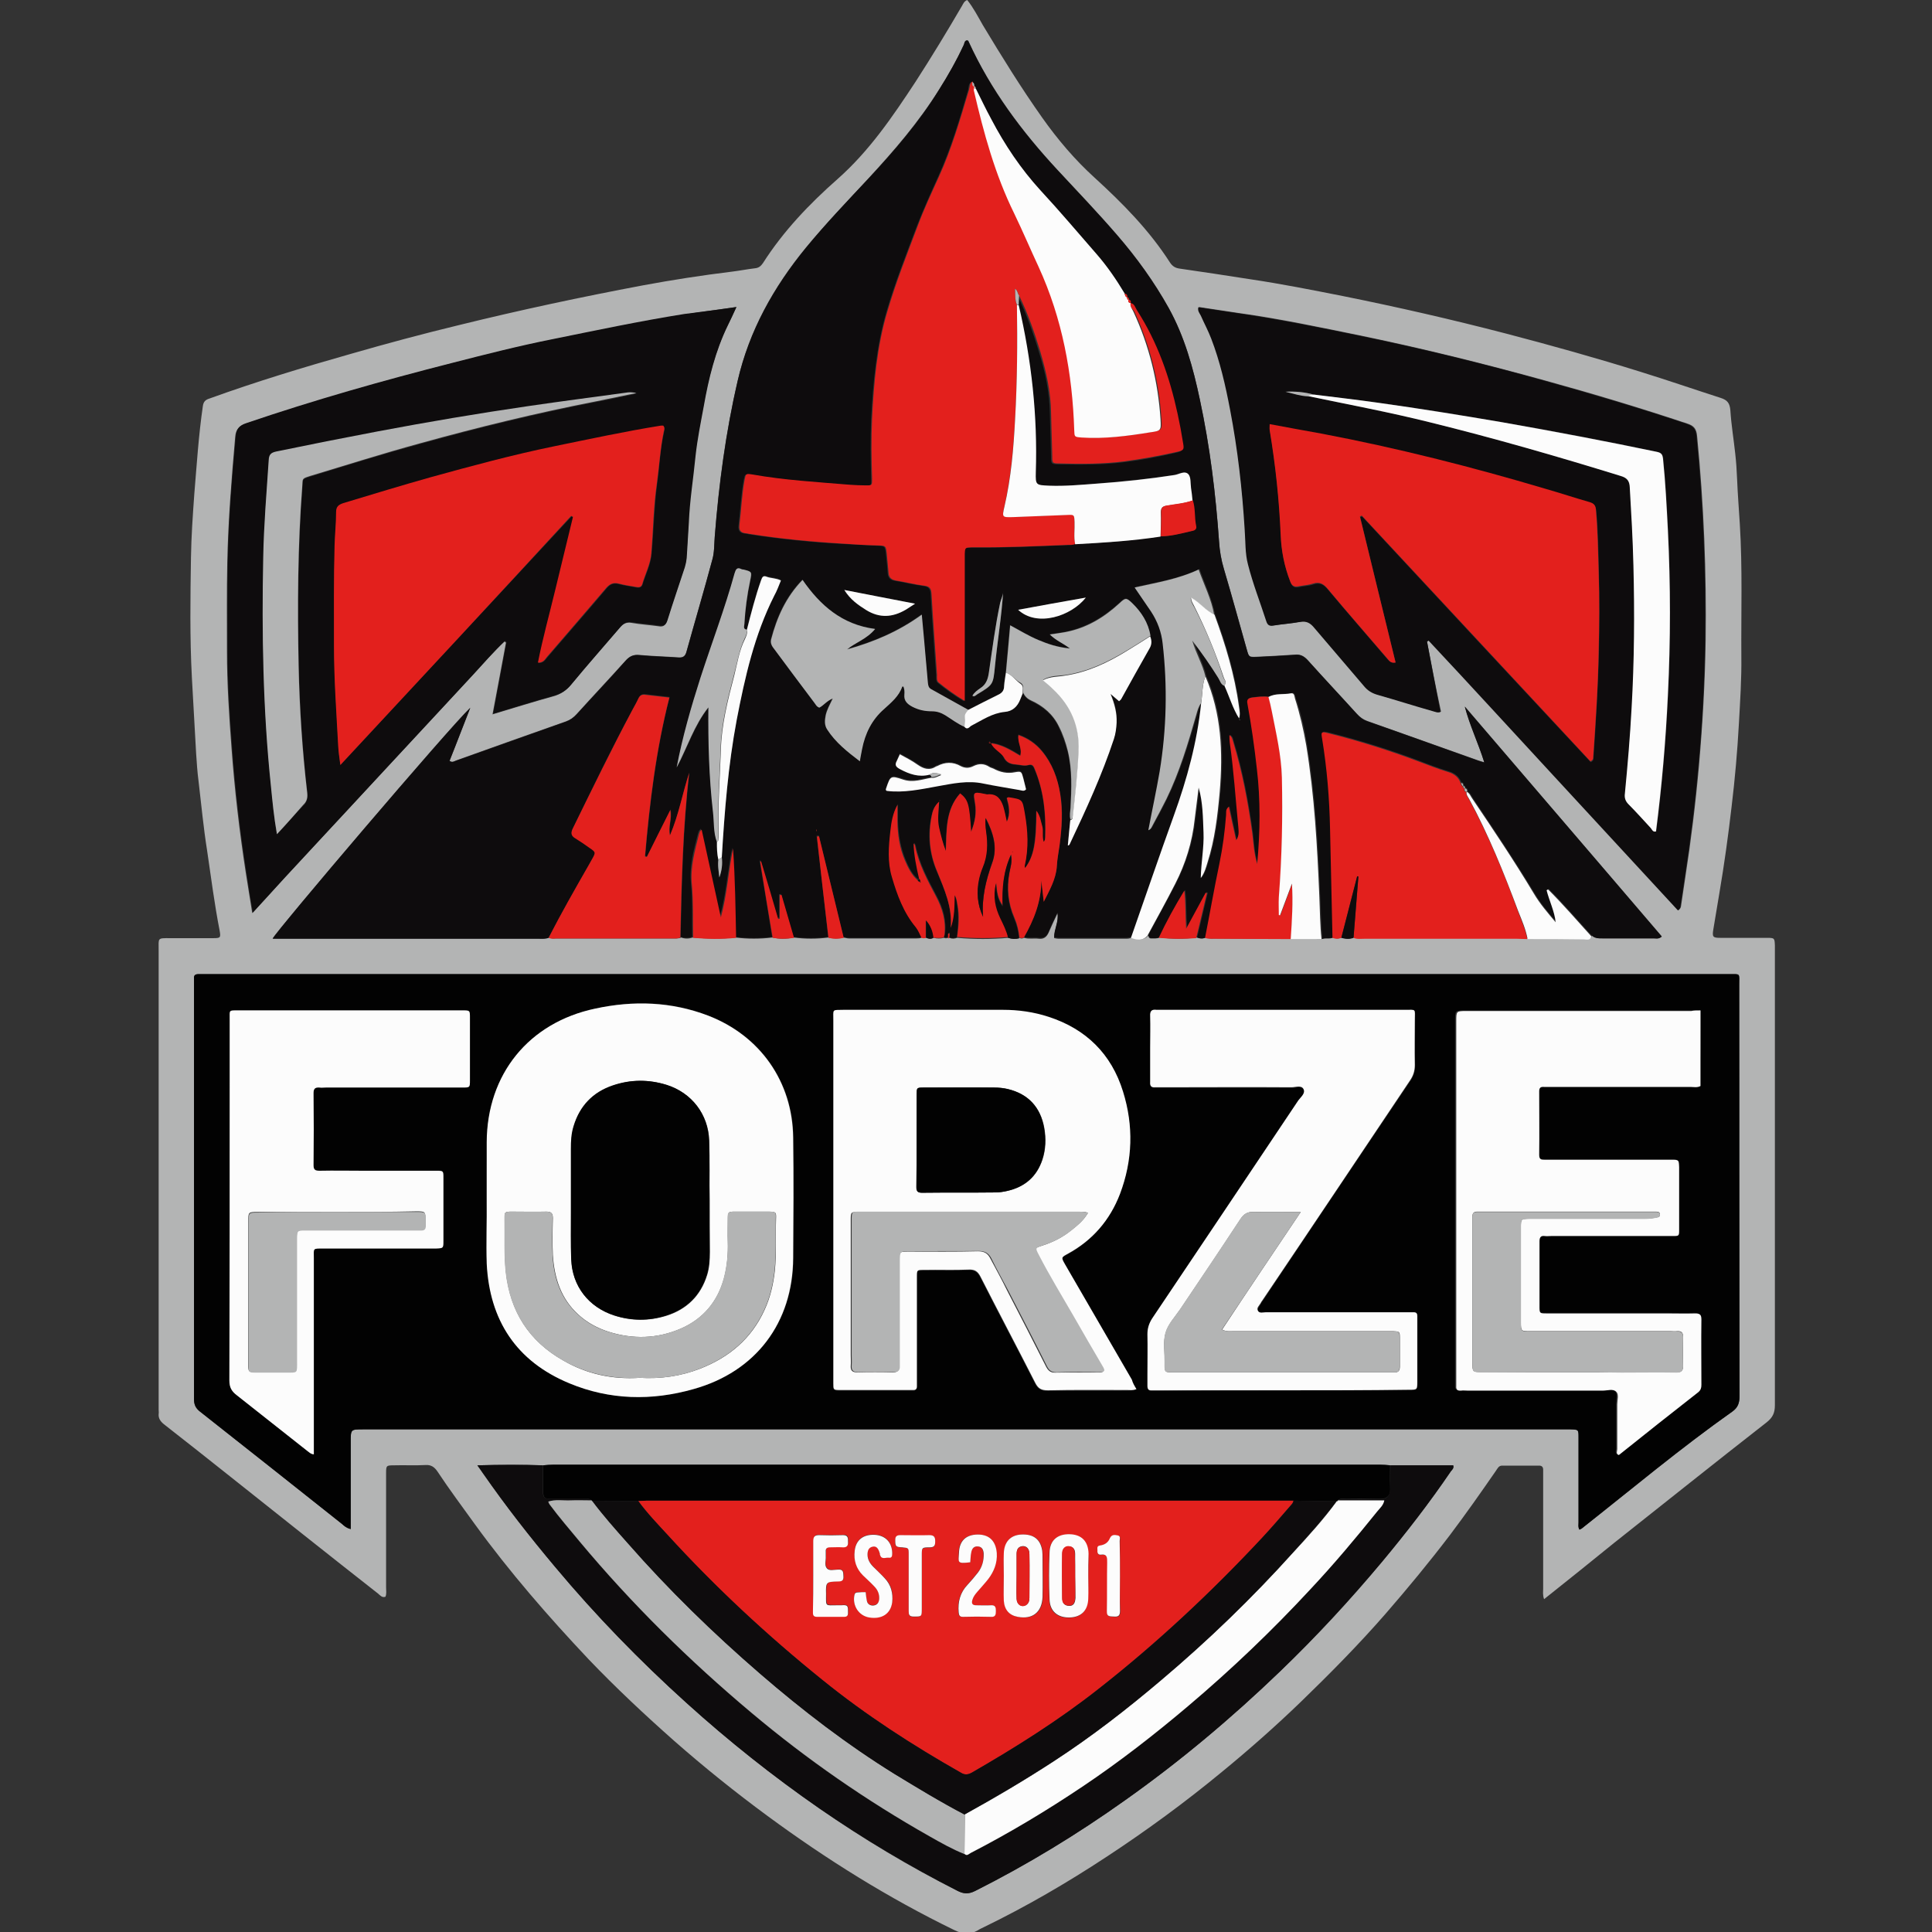 <?xml version="1.0" encoding="UTF-8" standalone="no"?>
<!-- Generator: Adobe Illustrator 23.0.0, SVG Export Plug-In . SVG Version: 6.00 Build 0)  -->

<svg
   xmlns:dc="http://purl.org/dc/elements/1.1/"
   xmlns:cc="http://creativecommons.org/ns#"
   xmlns:rdf="http://www.w3.org/1999/02/22-rdf-syntax-ns#"
   xmlns:svg="http://www.w3.org/2000/svg"
   xmlns="http://www.w3.org/2000/svg"
   xmlns:sodipodi="http://sodipodi.sourceforge.net/DTD/sodipodi-0.dtd"
   xmlns:inkscape="http://www.inkscape.org/namespaces/inkscape"
   version="1.1"
   id="Layer_1"
   x="0px"
   y="0px"
   viewBox="0 0 64 64"
   xml:space="preserve"
   sodipodi:docname="forz.svg"
   width="64"
   height="64"
   inkscape:version="0.92.3 (2405546, 2018-03-11)"><rect x="0" y="0" width="64" height="64" fill="#333333" stroke="none"/><defs
   id="defs380" /><sodipodi:namedview
   pagecolor="#ffffff"
   bordercolor="#666666"
   borderopacity="1"
   objecttolerance="10"
   gridtolerance="10"
   guidetolerance="10"
   inkscape:pageopacity="0"
   inkscape:pageshadow="2"
   inkscape:window-width="1920"
   inkscape:window-height="1017"
   id="namedview378"
   showgrid="false"
   inkscape:pagecheckerboard="true"
   inkscape:zoom="1.3304047"
   inkscape:cx="318.70001"
   inkscape:cy="318.70001"
   inkscape:window-x="-8"
   inkscape:window-y="-8"
   inkscape:window-maximized="1"
   inkscape:current-layer="Layer_1" />
<style
   type="text/css"
   id="style197">
	.st0{fill:#B3B4B4;}
	.st1{fill:#020202;}
	.st2{fill:#0E0C0D;}
	.st3{fill:#E3201D;}
	.st4{fill:#FCFCFC;}
</style>
<g
   id="g375"
   transform="matrix(0.101,0,0,0.101,-0.219,-0.202)">
	<path
   class="st0"
   d="m 508.6,526.5 c -0.5,-1.4 -0.3,-2.4 -0.3,-3.4 0,-12.2 0,-24.5 0,-36.7 0,-0.8 0,-1.6 0,-2.4 0,-0.9 -0.5,-1.3 -1.3,-1.3 -4.1,0 -8.2,0 -12.2,0 -1.1,0 -1.5,1 -2,1.7 -4.9,7.1 -9.9,14.2 -15.1,21.1 -6.7,8.8 -13.8,17.4 -21.1,25.8 -8.8,10.1 -18.2,19.6 -27.8,28.9 -8.3,8 -16.9,15.6 -25.8,22.9 -12.1,10 -24.8,19.3 -37.9,27.9 -12.9,8.5 -26.3,16.3 -40.3,23.1 -0.6,0.3 -1.3,0.6 -1.9,1 -2.6,1.5 -5,1.3 -7.8,-0.1 -21.6,-10.5 -41.9,-23.2 -61.2,-37.4 -10.6,-7.8 -20.8,-16 -30.7,-24.7 -9.6,-8.5 -19,-17.3 -27.9,-26.6 -13.3,-14.1 -26,-28.7 -37.4,-44.4 -4.1,-5.7 -8.3,-11.3 -12.2,-17.2 -1,-1.5 -2.1,-2.3 -3.9,-2.2 -3.5,0.2 -6.9,0 -10.4,0.1 -2.5,0 -2.6,0.1 -2.6,2.5 0,3.4 0,6.7 0,10.1 0,9.2 0,18.4 0,27.5 0,1 0.2,2 -0.2,3 -1.1,0.4 -1.7,-0.4 -2.4,-1 C 110,512 93.8,499.1 77.7,486.3 70.4,480.5 63.2,474.8 55.9,469.1 c -1.1,-0.9 -1.8,-1.9 -1.7,-3.3 0.1,-0.5 0,-1 0,-1.5 0,-50.2 0,-100.4 0,-150.6 0,-4.2 -0.5,-4 3.9,-4 4.7,0 9.4,0 14.1,0 2.3,0 2.4,-0.2 2,-2.5 -1.7,-8.7 -2.8,-17.4 -4.1,-26.2 -1.2,-7.5 -1.9,-15.1 -2.8,-22.7 -0.4,-3 -0.6,-6.1 -0.8,-9.1 -0.5,-8.3 -0.9,-16.7 -1.4,-25 C 64.4,211 64.6,198 64.8,185 c 0.1,-7 0.6,-14 1.1,-21 0.8,-9.6 1.4,-19.2 2.8,-28.8 0.2,-1.5 0.9,-2.1 2.2,-2.5 15.2,-5.5 30.7,-10.2 46.2,-14.6 11.8,-3.4 23.7,-6.6 35.7,-9.5 19.9,-4.9 40,-9.2 60.2,-13 9.7,-1.8 19.4,-3.3 29.2,-4.5 2.5,-0.3 5,-0.8 7.5,-1.1 1.3,-0.1 2,-0.7 2.7,-1.7 6.7,-10.5 15.2,-19.4 24.5,-27.6 10.4,-9.2 18,-20.4 25.5,-31.8 5.3,-8.2 10.4,-16.6 15.3,-25 0.4,-0.7 0.7,-1.5 1.7,-1.9 2,2.5 3.5,5.4 5.1,8.2 6.2,10.3 12.5,20.5 19.5,30.4 5.1,7.2 10.7,13.8 17.2,19.7 9.2,8.4 17.9,17.2 24.7,27.8 0.8,1.2 1.7,1.8 3.2,2 7.7,1.1 15.5,2.3 23.2,3.5 10.1,1.5 20.2,3.5 30.3,5.5 17.9,3.6 35.8,7.7 53.5,12.3 14.9,3.9 29.6,8 44.3,12.6 8.7,2.7 17.4,5.7 26.1,8.5 2.2,0.7 3,1.7 3.2,4.1 0.3,4.8 1.1,9.5 1.6,14.2 0.3,2.7 0.5,5.5 0.6,8.2 0.2,5 0.6,10 0.9,14.9 0.9,14.5 0.4,28.9 0.5,43.4 0.1,7.3 -0.4,14.7 -0.8,22 -0.5,9.1 -1.3,18.2 -2.4,27.3 -1.1,9.5 -2.4,18.9 -4,28.3 -0.7,4 -1.3,8 -2,12 -0.4,2.4 -0.1,2.7 2.3,2.7 5.1,0 10.2,0 15.3,0 2.5,0 2.5,0.1 2.6,2.5 0,0.4 0,0.8 0,1.2 0,49.9 0,99.8 0,149.6 0,2.5 -0.7,4 -2.7,5.6 -16.8,13.1 -33.4,26.4 -50.1,39.6 -7.5,6.1 -15.1,12.2 -22.9,18.4 z M 308.4,309.6 c 1.1,0.3 2.2,0.3 3.4,0 0.5,0.3 1,0.1 1.4,0 l 0.2,0.1 0.2,-0.1 c 0.8,0.4 1.7,0.3 2.5,0 5.6,0.5 11.2,0.5 16.8,0 1.2,0.4 2.4,0.5 3.6,0 0.5,0.3 1,0.3 1.5,0 1.6,0.5 3.2,0.1 4.8,0.3 1.7,0.2 2.6,-0.5 3.3,-2 0.9,-2.1 1.9,-4.2 2.9,-6.3 0.5,2.9 -1.1,5.3 -1.1,8.1 0.6,0.1 1,0.2 1.4,0.2 7.3,0 14.6,0 22,0 0.7,0 1.4,0 2.1,-0.4 1.9,0.7 3.8,1.1 5.4,-0.7 0.1,0.7 0.4,1.1 1.1,1 0.9,0 1.7,0.1 2.6,-0.3 4.1,0.5 8.3,0.5 12.4,0 1,0.4 1.9,0.4 2.8,0 1.2,0.5 2.4,0.3 3.6,0.3 8.1,0.1 16.3,0.1 24.4,0.1 3.4,0 6.7,0 10.1,0.1 1.2,-0.4 2.5,0.1 3.6,-0.5 1,0.4 1.9,0.4 2.9,0 1.3,0.4 2.7,0.5 4,-0.1 1.2,0.5 2.4,0.3 3.6,0.3 16.7,0 33.4,0 50.1,0 1.1,0 2.2,0.1 3.3,0.1 6.2,0 12.4,0 18.5,0 0.9,0 2.1,0.5 2.5,-1 1,0.9 2.2,0.9 3.4,0.9 5.6,0 11.2,0 16.8,0 0.8,0 1.6,0.3 2.7,-0.6 -21.6,-25.2 -43.1,-50.3 -64.6,-75.4 1.7,6.2 4.4,11.9 6.4,18.3 -1,-0.3 -1.5,-0.4 -2,-0.6 -12.1,-4.3 -24.2,-8.6 -36.3,-12.9 -1.4,-0.5 -2.5,-1.3 -3.5,-2.4 -5.4,-5.9 -10.8,-11.7 -16.1,-17.6 -1.2,-1.3 -2.4,-2 -4.2,-1.8 -4.2,0.3 -8.3,0.5 -12.5,0.7 -2.6,0.1 -2.6,0.1 -3.3,-2.4 -2.5,-8.8 -4.9,-17.7 -7.5,-26.4 -0.9,-3 -1.4,-5.9 -1.6,-9 -1.1,-15.7 -3,-31.2 -6.3,-46.6 -2.2,-10.4 -5,-20.6 -10.2,-30 C 380.7,94.4 375,86.5 368.6,79.1 362.3,71.8 355.6,64.8 349,57.7 337.3,45.1 327.1,31.4 319.9,15.7 c -0.1,-0.3 -0.2,-0.6 -0.7,-0.5 -0.7,0.2 -0.7,0.9 -0.9,1.4 -2.3,5.1 -5.1,10 -8.1,14.7 -6.6,10.6 -14.7,20 -23.2,29.2 -6.9,7.5 -14,14.8 -20.5,22.7 -10.6,12.9 -18.6,27.2 -22.4,43.7 -3.9,16.8 -6.2,33.9 -7.5,51 -0.2,2.5 -0.1,5.2 -0.8,7.6 -2.7,10.1 -5.7,20.2 -8.5,30.3 -0.4,1.4 -1.1,1.9 -2.6,1.8 -4.3,-0.3 -8.6,-0.4 -12.8,-0.8 -1.9,-0.2 -3.2,0.4 -4.5,1.8 -5.3,5.9 -10.8,11.7 -16.1,17.6 -1,1.1 -2.1,1.9 -3.5,2.4 -12,4.2 -24,8.5 -36,12.8 -0.6,0.2 -1.2,0.8 -2.2,0.1 2.3,-5.8 4.5,-11.6 6.8,-17.4 -7.4,7.1 -63.6,73.2 -64.8,75.7 1,0 1.9,0 2.8,0 28.2,0 56.5,0 84.7,0 1,0 2,0.1 3,-0.3 0.9,0.4 1.8,0.3 2.7,0.3 12.7,0 25.4,0 38.1,0 0.9,0 1.8,0.1 2.7,-0.3 1.3,0.5 2.6,0.4 3.8,0 4.7,0.4 9.4,0.5 14,0 4,0.5 8,0.5 12.1,0 2.3,0.5 4.6,0.5 7,0 3.8,0.5 7.6,0.5 11.4,0 1.6,0.4 3.3,0.4 4.9,0 0.6,0.1 1.2,0.3 1.8,0.3 7.4,0 14.8,0 22.2,0 0.6,0 1.2,0 1.8,-0.3 0.5,0.2 0.9,0.2 1.4,0 0.7,0.4 1.5,0.6 2.4,0.1 z m 149.8,173 c -1.1,-0.1 -2.2,-0.2 -3.3,-0.2 -90.4,0 -180.8,0 -271.2,0 -1.1,0 -2.2,0.1 -3.3,0.2 -7,-0.3 -14.1,-0.2 -21.5,0 0.8,1.2 1.3,2 1.9,2.7 7.2,10.7 15.2,20.8 23.5,30.7 13.3,15.9 27.7,30.7 43.1,44.6 13.8,12.4 28.3,24 43.6,34.6 14.4,10 29.4,19 45.1,26.9 2.1,1.1 3.7,1.2 5.9,0.1 17.1,-8.6 33.5,-18.6 49.1,-29.7 18.1,-12.8 35,-27 51,-42.4 11.8,-11.3 22.9,-23.3 33.3,-35.8 8,-9.6 15.6,-19.4 22.6,-29.7 0.4,-0.6 1.1,-1 0.8,-2 -6.9,0 -13.8,0 -20.6,0 z m -341,20.9 c 0,-1.3 0,-2.3 0,-3.3 0,-8.5 0,-16.9 0,-25.4 0,-4 0,-4 4.1,-4 131.5,0 262.9,0 394.4,0 0.5,0 1,0 1.5,0 2.7,0 2.7,0 2.7,2.7 0,9.3 0,18.6 0,27.8 0,0.8 -0.2,1.6 0.3,2.4 0.4,-0.2 0.7,-0.3 0.9,-0.5 16.3,-12.8 32.2,-26.2 49.2,-38.2 1.9,-1.3 2.4,-2.8 2.4,-5.1 -0.1,-45 0,-90 -0.1,-134.9 0,-3.9 0.5,-3.5 -3.3,-3.5 -166.7,0 -333.5,0 -500.2,0 -0.6,0 -1.2,0 -1.8,0 -1,0 -1.6,0.3 -1.5,1.4 0,0.5 0,1 0,1.5 0,45.5 0,91 0,136.5 0,1.8 0.5,3 2,4.1 15.5,12.2 31,24.5 46.5,36.8 0.7,0.6 1.4,1.4 2.9,1.7 z M 243.7,102.7 c -6.1,0.9 -11.8,1.6 -17.4,2.5 -14.4,2.3 -28.6,5.4 -42.9,8.2 -11.1,2.2 -22,5 -33,7.8 -22.8,5.8 -45.4,12.3 -67.7,19.8 -2.3,0.8 -3.2,2 -3.4,4.3 -1.2,13.7 -2.3,27.4 -2.6,41.2 -0.2,9.7 -0.1,19.4 -0.1,29.1 0,10.6 0.7,21.2 1.5,31.8 1,13.7 2.6,27.4 4.7,41 0.7,4.2 1.3,8.3 2.1,13.1 3.8,-4.1 7.2,-7.8 10.6,-11.6 3.4,-3.7 6.8,-7.3 10.2,-11 3.5,-3.7 6.9,-7.5 10.4,-11.2 3.4,-3.7 6.8,-7.3 10.2,-11 3.5,-3.7 6.9,-7.5 10.4,-11.2 3.5,-3.7 6.9,-7.5 10.4,-11.2 3.4,-3.7 6.8,-7.3 10.2,-11 3.4,-3.7 6.7,-7.5 10.3,-10.9 0.2,0.1 0.3,0.2 0.5,0.4 -1.4,7.7 -2.9,15.4 -4.4,23.5 7,-2.1 13.4,-4.1 19.9,-5.9 2.5,-0.7 4.3,-1.9 5.9,-3.9 5.2,-6.3 10.6,-12.4 15.9,-18.6 1.1,-1.3 2.2,-1.9 3.9,-1.6 2.9,0.5 5.9,0.7 8.8,1.1 1.6,0.3 2.3,-0.2 2.8,-1.8 1.8,-5.8 3.8,-11.6 5.7,-17.4 0.3,-1 0.5,-2 0.6,-3 0.3,-3.9 0.6,-7.7 0.7,-11.6 0.3,-7.3 1.4,-14.6 2.2,-21.9 0.6,-5.5 1.7,-10.9 2.7,-16.3 1.6,-9.1 3.9,-18.1 7.9,-26.5 1.1,-2 1.9,-3.8 3,-6.2 z m 226.5,109.7 c 0.2,-0.1 0.4,-0.2 0.7,-0.4 13.7,14.6 27.2,29.4 40.8,44.1 13.7,14.8 27.4,29.6 41,44.4 0.5,-0.4 0.7,-0.7 0.8,-1.2 0.5,-3.1 0.9,-6.2 1.4,-9.4 1.9,-12.2 3.4,-24.4 4.5,-36.7 1.2,-13.7 2,-27.5 2.2,-41.2 0.3,-22.3 -0.6,-44.6 -2.8,-66.9 -0.2,-2.4 -1,-3.5 -3.3,-4.2 -15.3,-5.1 -30.6,-9.7 -46.2,-14 -19.9,-5.5 -40,-10.5 -60.2,-14.7 -13.7,-2.8 -27.3,-5.7 -41.1,-7.6 -4.2,-0.6 -8.4,-1.3 -12.6,-1.9 -0.3,1.2 0.5,1.9 0.8,2.7 1.1,2.5 2.4,5 3.4,7.5 3,7.5 4.7,15.3 6.2,23.3 2.5,13 3.9,26.2 4.8,39.4 0.2,3.9 0.1,7.8 1.1,11.5 1.6,6.3 4,12.4 6,18.6 0.4,1.2 1,1.6 2.2,1.4 2.9,-0.4 5.9,-0.6 8.8,-1.2 2.1,-0.4 3.4,0.3 4.7,1.9 5.4,6.4 10.9,12.7 16.3,19.1 1.2,1.5 2.7,2.4 4.5,2.9 6,1.7 11.9,3.5 17.9,5.3 0.8,0.2 1.6,0.7 2.7,0.3 -1.7,-7.7 -3.1,-15.4 -4.6,-23 z"
   id="path199"
   inkscape:connector-curvature="0"
   style="fill:#b3b4b4" />
	<path
   class="st1"
   d="m 117.2,503.5 c -1.5,-0.4 -2.2,-1.1 -2.9,-1.7 -15.5,-12.3 -31,-24.6 -46.5,-36.8 -1.4,-1.1 -2,-2.3 -2,-4.1 0,-45.5 0,-91 0,-136.5 0,-0.5 0,-1 0,-1.5 -0.1,-1.1 0.5,-1.4 1.5,-1.4 0.6,0 1.2,0 1.8,0 166.7,0 333.5,0 500.2,0 3.8,0 3.3,-0.4 3.3,3.5 0,45 0,90 0.1,134.9 0,2.3 -0.6,3.8 -2.4,5.1 -17,12 -32.9,25.3 -49.2,38.2 -0.2,0.2 -0.5,0.3 -0.9,0.5 -0.5,-0.8 -0.3,-1.6 -0.3,-2.4 0,-9.3 0,-18.6 0,-27.8 0,-2.6 0,-2.6 -2.7,-2.7 -0.5,0 -1,0 -1.5,0 -131.5,0 -262.9,0 -394.4,0 -4.1,0 -4.1,0 -4.1,4 0,8.5 0,16.9 0,25.4 0,1 0,2 0,3.3 z m 257.7,-45.9 c -0.6,-1.1 -1.1,-2 -1.6,-2.9 -7.3,-12.6 -14.6,-25.2 -21.9,-37.8 -1.3,-2.3 -1.3,-2.3 0.9,-3.5 8.1,-4.5 13.8,-11.1 17.1,-19.6 4.2,-11 4.5,-22.4 1,-33.6 -3.8,-12.3 -12.1,-20.5 -24.4,-24.5 -4.9,-1.6 -9.9,-2.3 -15,-2.3 -17.4,0 -34.9,0 -52.3,0 -3.9,0 -3.3,-0.4 -3.3,3.5 0,38.4 0,76.9 0,115.3 0,1.2 0,2.4 0,3.7 0,2.1 0.1,2.2 2.2,2.2 7.7,0 15.5,0 23.2,0 0.3,0 0.6,0 0.9,0 0.8,0 1.1,-0.4 1.1,-1.1 0,-0.7 0,-1.4 0,-2.1 0,-11.3 0,-22.6 0,-33.9 0,-2.3 0,-2.3 2.3,-2.3 4.9,0 9.8,0.1 14.7,-0.1 2,-0.1 3,0.6 3.9,2.4 5.9,11.6 12,23.1 17.9,34.7 1,2 2.1,2.5 4.2,2.5 8.7,-0.1 17.3,0 26,-0.1 1,-0.1 1.9,0 3.1,-0.5 z m 185,-124.2 c -1.4,0 -2.4,0 -3.4,0 -24.6,0 -49.2,0 -73.7,0 -3.4,0 -3.4,0 -3.4,3.4 0,39.3 0,78.5 0,117.8 0,0.6 0,1.2 0,1.8 -0.1,1.2 0.5,1.7 1.6,1.5 0.7,-0.1 1.4,0 2.1,0 14.8,0 29.6,0 44.4,0 1.5,0 3.3,-0.7 4.4,0.4 0.9,0.9 0.3,2.7 0.3,4.1 0,4.9 0,9.8 0,14.7 0,0.6 -0.4,1.4 0.4,1.9 0.1,0 0.2,0 0.3,-0.1 8.6,-6.8 17.3,-13.7 25.9,-20.5 0.9,-0.7 1,-1.4 1,-2.4 0,-7.1 0,-14.3 0,-21.4 0,-1.4 -0.4,-2 -1.9,-2 -3.3,0.1 -6.5,0 -9.8,0 -13,0 -25.9,0 -38.9,0 -2.5,0 -2.5,0 -2.5,-2.5 0,-7 0,-14.1 0,-21.1 0,-1.2 0.2,-2 1.7,-1.8 0.7,0.1 1.4,0 2.1,0 13.3,0 26.5,0 39.8,0 2.2,0 2.2,0 2.2,-2.1 0,-6.8 0,-13.7 0,-20.5 0,-2.3 0,-2.4 -2.4,-2.4 -9.5,0 -19,0 -28.5,0 -4.4,0 -8.8,0 -13.2,0 -1.2,0 -1.9,-0.1 -1.8,-1.6 0.1,-6.9 0.1,-13.9 0,-20.8 0,-1.2 0.5,-1.6 1.6,-1.5 0.6,0.1 1.2,0 1.8,0 15.4,0 30.8,0 46.2,0 1.1,0 2.2,0.3 3.3,-0.3 0.4,-8 0.4,-16.2 0.4,-24.6 z m -398.1,62.2 c 0,0 0.1,0 0,0 0,6.9 -0.3,13.9 0.1,20.8 0.9,18.6 9.7,32.1 27.1,39.3 13.3,5.5 27,5.8 40.7,1.9 20.5,-5.8 32.6,-21.9 32.7,-43 0.1,-13.2 0.1,-26.3 0,-39.5 -0.2,-18.3 -10.9,-33.5 -27.9,-40 -12.1,-4.7 -24.5,-5 -37,-2.3 -21.8,4.6 -35.5,21.6 -35.6,43.8 -0.1,6.4 -0.1,12.7 -0.1,19 z M 422.7,458 c 13.9,0 27.7,0 41.6,0 2.7,0 2.7,0 2.8,-2.6 0,-6.7 0,-13.5 0,-20.2 0,-0.5 0,-1 0,-1.5 0,-0.7 -0.3,-1.1 -1.1,-1.1 -0.8,0 -1.6,0 -2.4,0 -15.4,0 -30.8,0 -46.2,0 -0.9,0 -2,0.5 -2.5,-0.4 -0.6,-1 0.5,-1.8 0.9,-2.7 0.1,-0.3 0.3,-0.5 0.5,-0.8 16.1,-24 32.2,-48.1 48.4,-72.1 1.1,-1.6 1.6,-3.1 1.6,-5.1 -0.1,-4.9 0,-9.8 0,-14.7 0,-3.9 0.5,-3.4 -3.3,-3.4 -26.7,0 -53.4,0 -80.2,0 -0.4,0 -0.8,0 -1.2,0 -1.5,-0.2 -2.2,0.3 -2.1,2 0.1,3.5 0,6.9 0,10.4 0,3.8 0,7.5 0,11.3 0,1.1 0.3,1.7 1.5,1.7 0.7,0 1.4,0 2.1,0 14.3,0 28.6,0 42.8,0 1.3,0 3.2,-0.8 3.9,0.6 0.7,1.4 -1,2.5 -1.7,3.7 -16,23.9 -32,47.8 -48,71.6 -1.1,1.6 -1.6,3.2 -1.5,5.1 0.1,4.4 0,8.8 0,13.2 0,1.2 0,2.4 0,3.7 0,1 0.3,1.5 1.4,1.5 0.7,0 1.4,0 2.1,0 13.5,-0.2 27.1,-0.2 40.6,-0.2 z m -317.6,21 c 0,-1.2 0,-2.2 0,-3.2 0,-9.9 0,-19.8 0,-29.7 0,-10.5 0,-21 0,-31.5 0,-3.4 -0.5,-3.2 3.3,-3.2 5.1,0 10.2,0 15.3,0 7.1,0 14.3,0 21.4,0 2.5,0 2.5,0 2.5,-2.6 0,-6.8 0,-13.7 0,-20.5 0,-2.3 0,-2.4 -2.3,-2.4 -8,0 -15.9,0 -23.9,0 -4.8,0 -9.6,0 -14.4,0 -1.3,0 -2,-0.2 -2,-1.8 0.1,-7.9 0.1,-15.7 0,-23.6 0,-1.5 0.4,-2.1 1.9,-1.9 0.7,0.1 1.4,0 2.1,0 14.9,0 29.8,0 44.7,0 2.6,0 2.6,0 2.6,-2.4 0,-6.8 0,-13.7 0,-20.5 0,-2.4 0,-2.4 -2.5,-2.4 -24.6,0 -49.2,0 -73.7,0 -2.9,0 -2.6,0 -2.6,2.7 0,7 0,14.1 0,21.1 0,32.5 0,65.1 -0.1,97.6 0,2.2 0.7,3.5 2.4,4.8 7.8,6.1 15.5,12.3 23.3,18.4 0.5,0.5 0.9,1 2,1.1 z"
   id="path201"
   inkscape:connector-curvature="0"
   style="fill:#020202" />
	<path
   class="st2"
   d="m 182.1,309.6 c -1,0.4 -2,0.3 -3,0.3 -28.2,0 -56.5,0 -84.7,0 -0.9,0 -1.8,0 -2.8,0 1.2,-2.6 57.4,-68.6 64.8,-75.7 -2.3,5.8 -4.5,11.7 -6.8,17.4 0.9,0.7 1.5,0.1 2.2,-0.1 12,-4.3 24,-8.5 36,-12.8 1.4,-0.5 2.5,-1.3 3.5,-2.4 5.4,-5.9 10.8,-11.6 16.1,-17.6 1.3,-1.5 2.6,-2 4.5,-1.8 4.3,0.4 8.6,0.5 12.8,0.8 1.5,0.1 2.2,-0.4 2.6,-1.8 2.8,-10.1 5.8,-20.2 8.5,-30.3 0.7,-2.4 0.6,-5 0.8,-7.6 1.4,-17.2 3.6,-34.2 7.5,-51 3.8,-16.5 11.8,-30.7 22.4,-43.7 C 273,75.4 280,68 287,60.6 c 8.5,-9.1 16.6,-18.5 23.2,-29.2 3,-4.8 5.7,-9.6 8.1,-14.7 0.2,-0.5 0.2,-1.2 0.9,-1.4 0.5,0 0.6,0.3 0.7,0.5 7.2,15.8 17.4,29.4 29.1,42 6.6,7.1 13.3,14.1 19.6,21.4 6.4,7.4 12.1,15.3 16.9,23.9 5.2,9.4 8,19.6 10.2,30 3.3,15.4 5.2,30.9 6.3,46.6 0.2,3.1 0.7,6 1.6,9 2.6,8.8 5,17.6 7.5,26.4 0.7,2.5 0.7,2.5 3.3,2.4 4.2,-0.2 8.4,-0.4 12.5,-0.7 1.8,-0.2 3,0.5 4.2,1.8 5.3,5.9 10.8,11.7 16.1,17.6 1,1.1 2,1.9 3.5,2.4 12.1,4.2 24.2,8.6 36.3,12.9 0.5,0.2 1,0.3 2,0.6 -2,-6.4 -4.8,-12.1 -6.4,-18.3 21.5,25.1 43.1,50.2 64.6,75.4 -1,0.9 -1.9,0.6 -2.7,0.6 -5.6,0 -11.2,0 -16.8,0 -1.2,0 -2.4,0 -3.4,-0.9 -4.7,-5.1 -9.2,-10.4 -14.1,-15.3 -0.1,-0.1 -0.2,0 -0.3,0 -0.4,0.1 0.2,0.4 -0.3,0.1 0.9,3.6 2.6,7 3,10.6 -2.6,-3 -5.2,-6.1 -7.2,-9.5 -6.4,-10.6 -13.3,-20.8 -20.1,-31 -0.5,-0.8 -0.9,-1.8 -1.9,-2.3 h 0.1 c 0.2,-0.6 -0.1,-1 -0.7,-1.2 v 0 c 0,-0.4 -0.1,-0.7 -0.6,-0.7 v 0.1 c 0.1,-0.6 0,-1.1 -0.7,-1.1 -0.8,-1.9 -2.1,-3 -4.1,-3.6 -3.3,-1 -6.5,-2.2 -9.8,-3.5 -9.6,-3.6 -19.4,-6.7 -29.4,-9.2 -2.4,-0.6 -2.5,-0.5 -2.1,1.8 1.6,9.8 2.3,19.6 2.6,29.5 0.3,11.9 0.5,23.8 0.8,35.8 -1.1,0.6 -2.4,0 -3.6,0.5 -0.4,-4.6 -0.5,-9.1 -0.7,-13.7 -0.7,-16.7 -1.6,-33.3 -4.3,-49.8 -0.8,-5.2 -2,-10.4 -3.7,-15.4 -0.2,-0.7 -0.3,-1.9 -1.3,-1.7 -2.5,0.5 -5.1,-0.1 -7.4,1.2 -1.8,-0.3 -3.6,0 -5.5,0.2 -1.2,0.2 -1.8,0.5 -1.5,2 1.2,7.1 2.3,14.3 3.1,21.4 1.2,10.2 1.1,20.4 0.1,31.2 -1.1,-3.6 -1.2,-6.9 -1.6,-10.1 -1.4,-10.2 -3.3,-20.3 -6.3,-30.1 -0.2,-0.7 -0.2,-1.5 -1.2,-2.1 0,1 0,1.7 0.1,2.4 1.3,9.2 1.9,18.4 2.8,27.6 0.1,1.4 0.4,2.8 -0.7,4.5 -0.8,-3.8 -1.6,-7.3 -2.4,-11 -1.2,0.8 -0.8,1.8 -0.9,2.7 -0.4,5.4 -1.1,10.7 -2.2,16 -1.7,8.1 -3.1,16.2 -4.7,24.3 -0.9,0.4 -1.9,0.4 -2.8,0 1.2,-4.9 2.3,-9.8 3.5,-14.7 -0.1,-0.1 -0.3,-0.1 -0.4,-0.2 -2.1,3.9 -4.3,7.9 -6.4,11.8 -0.3,-4.3 -0.1,-8.4 -0.6,-12.5 -3.1,5.1 -6,10.2 -8.4,15.5 -0.8,0.4 -1.7,0.3 -2.6,0.3 -0.7,0 -1,-0.4 -1.1,-1 3,-5.7 6.2,-11.3 9.1,-17 3.4,-6.7 5.6,-13.8 6.4,-21.2 0.4,-3.5 0.9,-6.9 1.3,-10.4 1.4,4.9 1.5,9.8 1.6,14.8 0.2,4.9 -0.8,9.7 -0.9,14.9 1.3,-1.8 1.7,-3.5 2.2,-5.1 2.4,-7.5 3.3,-15.3 4,-23.1 1.1,-13 0.7,-25.8 -4.7,-38 -0.9,-3.9 -3,-7.3 -4.2,-11.8 3.3,4.3 6,8.2 8.5,12.2 0.6,0.9 0.8,2.1 1.9,2.6 1.7,3.6 2.8,7.5 4.8,11 0.1,0.1 0.1,0.1 0.2,0.2 0.1,0.1 0.1,0.1 0.1,0.2 -0.1,-0.1 -0.3,-0.2 -0.4,-0.3 0.5,-1.4 0.2,-2.8 0,-4.2 -1.4,-10.3 -4.4,-20.3 -8,-30 -1,-5.1 -3.3,-9.7 -5.1,-14.9 -6.7,3.2 -13.8,4.3 -21,5.9 2,2.9 3.7,5.4 5.4,7.9 2.1,3.2 3.4,6.7 3.8,10.5 1.5,14.1 1.3,28.1 -1,42 -1.1,6.4 -2.5,12.8 -3.7,19.2 0.9,-0.3 1.1,-1.1 1.5,-1.8 1.5,-2.8 3,-5.5 4.4,-8.4 4.3,-8.8 7.1,-18.2 9.8,-27.6 0.4,-1.4 0.7,-2.7 1.6,-3.9 -1.3,12.6 -4.6,24.7 -8.9,36.6 -4.8,13.4 -9.4,26.8 -14.1,40.2 -0.7,0.3 -1.4,0.4 -2.1,0.4 -7.3,0 -14.6,0 -22,0 -0.4,0 -0.8,-0.1 -1.4,-0.2 0,-2.8 1.6,-5.2 1.1,-8.1 -1,2.1 -2,4.1 -2.9,6.3 -0.6,1.5 -1.6,2.2 -3.3,2 -1.6,-0.2 -3.2,0.2 -4.8,-0.3 3.3,-5.8 5.7,-11.8 5.7,-18.7 0.3,2.3 0.5,4.7 0.8,7 1.9,-3.8 4.1,-7.4 4.3,-11.7 0.1,-2.3 0.6,-4.6 0.9,-6.9 0.8,-5.6 1.2,-11.1 0.2,-16.7 -0.9,-5.2 -2.6,-10 -6,-14.1 -2,-2.4 -4.5,-4.2 -7.7,-5.3 -0.4,2.4 1.3,4.3 0.6,6.8 -3.1,-1.9 -6.1,-3.7 -9.6,-4.1 -0.1,-0.1 -0.2,-0.3 -0.4,-0.4 -0.3,0 -0.3,0.1 -0.1,0.2 0.2,0.1 0.4,0.1 0.6,0.1 0.8,2 3.1,2.9 4,4.9 0.8,1.7 2.2,2.3 3.9,2.4 1.4,0.1 2.8,0.6 4.2,0.2 1.1,-0.3 1.6,0.2 2,1.2 3.1,7.2 3.8,14.8 3.5,22.5 0,0.5 0,1 -0.5,1.5 -0.6,-1.7 -0.1,-3.5 -0.5,-5.2 -0.4,-1.6 -0.6,-3.3 -1.9,-5 -0.1,10.9 -0.9,15 -3.7,18.8 0,-0.3 -0.1,-0.7 -0.1,-0.9 1.3,-5.7 1,-11.3 0,-17 -0.8,-4.6 -0.7,-4.6 -5.2,-5.3 -0.2,0 -0.4,0.1 -0.7,0.2 0.7,2.5 1.3,5.1 0,7.8 -0.4,-1.8 -0.7,-3.5 -1.2,-5.1 -0.7,-2.3 -2,-4 -4.8,-3.9 -0.4,0 -0.8,-0.1 -1.2,-0.1 -4.2,-0.9 -3.8,-0.4 -3.2,3.1 0.5,3.1 0,6 -1.3,9.3 -0.6,-9.1 -1,-10.4 -3.6,-12.6 -4.9,5.4 -4.4,12.2 -4.7,18.9 -0.9,-2.6 -1.6,-5.1 -2.2,-7.6 -0.6,-2.6 -0.2,-5.3 0,-8.6 -1.7,1.6 -2.1,3.1 -2.4,4.5 -1.4,6.2 -0.8,12.4 1.7,18.3 2.5,5.9 5.2,11.8 4.5,18.6 1.3,-3.5 1.2,-7.1 1.3,-10.7 0.7,1 0.7,2.1 0.9,3.1 0.6,3.6 0.3,7.1 -0.1,10.6 -0.8,0.4 -1.7,0.4 -2.5,0 0.1,-0.3 0.1,-0.6 0.2,-0.9 0,-0.2 0,-0.5 -0.1,-0.6 -0.4,-0.1 -0.3,0.3 -0.4,0.5 -0.1,0.3 0,0.6 0,0.9 -0.5,0.1 -1,0.3 -1.4,0 0.1,-0.3 0.2,-0.6 0.3,-0.8 0.6,-4.5 -0.6,-8.7 -2.7,-12.6 -2.8,-5.3 -5.7,-10.6 -6.9,-16.6 -0.1,-0.4 -0.4,-0.7 -0.5,-0.9 0,3.9 0.9,7.8 1.8,11.6 -0.2,0.1 -0.3,0.3 -0.5,0.4 -2,-1.7 -3.1,-4 -4.1,-6.4 -1.7,-4.1 -2.4,-8.4 -2.5,-12.8 0,-1.8 0,-3.7 0,-5.5 -1.4,2.7 -1.9,5.7 -2.3,8.5 -0.6,5.1 -1,10.2 0.5,15.2 1.7,5.8 3.8,11.6 7.8,16.4 0.8,1 1.3,2.3 1.9,3.5 -0.6,0.3 -1.2,0.3 -1.8,0.3 -7.4,0 -14.8,0 -22.2,0 -0.6,0 -1.2,-0.2 -1.8,-0.3 -2.7,-11.1 -5.4,-22.2 -8.1,-33.3 -0.2,0 -0.5,0.1 -0.7,0.1 1.3,11.1 2.6,22.1 3.8,33.2 -3.8,0.5 -7.6,0.5 -11.4,0 -1.4,-4.7 -2.7,-9.4 -4.1,-14.1 -0.2,0 -0.4,0.1 -0.6,0.1 0,2.6 0,5.1 0,7.7 -0.2,0 -0.3,0 -0.5,0.1 -1.9,-6.3 -3.8,-12.6 -5.6,-18.9 -0.1,0 -0.2,0.1 -0.3,0.1 1.4,8.3 2.8,16.7 4.1,25 -4,0.5 -8,0.5 -12.1,0 -0.2,-9.6 -0.3,-19.2 -1,-29.3 -1.5,7.9 -2,15.4 -4,22.6 -2.1,-9.5 -4.2,-19.1 -6.3,-28.8 -0.3,0.4 -0.5,0.6 -0.6,0.7 -0.1,0.3 -0.2,0.6 -0.3,0.9 -1.4,5.4 -2.9,10.7 -2.3,16.5 0.6,5.8 0.3,11.6 0.4,17.4 -1.3,0.4 -2.6,0.4 -3.8,0 0.4,-18 0.8,-36 2.9,-54 -2.2,6.7 -3.4,13.7 -6.3,20.5 -0.7,-2.8 0.7,-5.2 0.1,-8.3 -2.7,5.5 -5.2,10.5 -7.7,15.4 -0.2,-0.1 -0.4,-0.1 -0.6,-0.2 1.5,-17.5 3.6,-34.9 8,-52.1 -2.8,-0.3 -5.3,-0.6 -7.8,-0.9 -1.2,-0.2 -1.9,0.2 -2.4,1.3 -0.6,1.3 -1.3,2.5 -2,3.8 -6.9,12.8 -13.2,25.8 -19.5,38.8 -0.8,1.5 -0.5,2.4 0.9,3.2 1.6,1 3,2 4.6,3.1 2.1,1.5 2.1,1.5 0.8,3.8 -0.3,0.5 -0.6,1.1 -0.9,1.6 -4.6,8.2 -9.2,16.1 -13.4,24.3 z M 371.8,99.5 v 0 c 0.2,-0.7 -0.1,-1.1 -0.9,-1.3 -2.7,-4.6 -5.8,-8.9 -9.2,-12.9 -6.1,-7 -12.1,-14.1 -18.4,-20.9 -6.5,-7 -11.7,-14.9 -16.1,-23.3 -1.8,-3.3 -3.4,-6.7 -5.1,-10.1 0,-0.4 0,-0.7 -0.5,-0.7 v 0 c 0.1,-0.6 -0.1,-1.2 -0.7,-1.5 -1.1,0.5 -1,1.7 -1.2,2.7 -2.8,9.7 -5.7,19.4 -9.9,28.6 -2.4,5.3 -4.8,10.6 -6.9,16 -3.5,9.3 -7.2,18.6 -10,28.2 -3.3,11.4 -4.4,23.2 -5,35 -0.3,6.6 -0.2,13.3 0,19.9 0.1,2 0,2.1 -2,2.1 -1.7,0 -3.5,-0.1 -5.2,-0.2 -10.8,-0.9 -21.5,-1.5 -32.2,-3.4 -2,-0.3 -2,-0.2 -2.4,1.7 -0.9,4.9 -1.1,9.9 -1.7,14.9 -0.2,1.6 0.3,2.5 2,2.7 0.4,0 0.8,0.1 1.2,0.2 10.2,1.6 20.4,2.6 30.7,3.2 3.9,0.2 7.7,0.4 11.6,0.6 2.5,0.1 2.5,0.1 2.8,2.5 0.2,2.1 0.5,4.3 0.6,6.4 0.1,1.5 0.8,2.4 2.4,2.6 3.1,0.5 6.2,1.3 9.3,1.7 1.8,0.2 2.3,1 2.4,2.7 0.5,8.8 1.2,17.7 1.8,26.5 0.1,0.9 -0.2,2 0.6,2.6 2.6,2.1 5.2,4 8.5,6 0,-1.6 0,-2.6 0,-3.6 0,-10.8 0,-21.6 0,-32.4 0,-4.1 0,-8.2 0,-12.2 0,-2.1 0.1,-2.1 2.3,-2.2 0.4,0 0.8,0 1.2,0 10.2,0.1 20.4,-0.4 30.6,-0.8 0.7,0 1.4,0 2.1,-0.3 9.4,-0.5 18.7,-1.1 28,-2.6 3.4,0 6.6,-0.9 9.9,-1.6 0.9,-0.2 1.9,-0.5 1.6,-1.7 -0.6,-2.8 -0.2,-5.7 -1.1,-8.4 -0.2,-1.4 -0.3,-2.8 -0.5,-4.2 -0.2,-1.5 0,-3.4 -0.8,-4.4 -1.2,-1.4 -3,0 -4.6,0.2 -8.4,1.3 -16.8,2.1 -25.2,2.8 -5.3,0.4 -10.6,0.9 -15.9,0.7 -4.4,-0.2 -4.5,-0.1 -4.4,-4.4 0.6,-18.5 -1.5,-36.8 -5.6,-54.8 0,-1 0.1,-2 0.1,-3 2.9,6 5.1,12.2 7,18.6 2,6.4 3.4,13 3.5,19.8 0.1,4.8 0.3,9.6 0.4,14.4 0,2.3 0.1,2.3 2.4,2.4 7.1,0.1 14.3,0.2 21.4,-0.7 5.8,-0.7 11.5,-1.8 17.1,-3.1 2.2,-0.5 2.3,-0.7 2,-2.9 -0.5,-3.2 -1.2,-6.4 -1.8,-9.6 -2.5,-12 -6.5,-23.5 -13.3,-33.9 -0.6,-0.9 -0.7,-2.2 -2.1,-2.4 h 0.1 c 0.2,-0.7 0,-1.1 -0.7,-1.2 v 0.1 c 0.5,-0.8 0.4,-1.1 -0.2,-1.1 z m -64.2,157.3 c -3,0.6 -6,1.7 -9.2,0.6 -4.2,-1.4 -4.2,-1.1 -5.6,2.9 -0.1,0.3 -0.2,0.6 0.2,0.8 5.6,0.7 11.1,-0.6 16.6,-1.5 5,-0.9 10,-1.9 15.1,-0.9 3.9,0.8 7.8,1.5 11.7,2.1 0.7,0.1 1.5,0.6 2.3,-0.2 -0.3,-1.2 -0.6,-2.4 -0.9,-3.6 -0.6,-2.2 -0.6,-2.4 -2.8,-2 -2.6,0.5 -4.8,0 -7,-1.2 -0.4,-0.2 -1,-0.3 -1.4,-0.6 -1.7,-1.1 -3.4,-1.1 -5.2,-0.2 -1.4,0.7 -2.7,0.7 -4.1,0 -2.6,-1.4 -5.2,-1.3 -7.8,0 -0.1,0 -0.2,0 -0.3,0.1 -2.2,1.4 -4.1,0.8 -6.1,-0.6 -1.8,-1.3 -3.8,-2.2 -5.8,-3.4 -0.4,0.9 -0.7,1.6 -1,2.2 -0.8,1.4 -0.2,2.1 1.1,2.7 3.1,1.6 6.1,2.6 9.6,1.8 0.2,0.5 0.7,0.5 0.6,1 z m -69.8,27 c -0.3,2 0.1,4 0.3,6 0.8,-2.2 1.1,-4.4 0.8,-6.7 0.9,-15.1 2.1,-30.2 4.9,-45.2 2.7,-14 5.8,-27.9 12.3,-40.7 0.8,-1.6 1.4,-3.3 2.2,-5 -1.5,-0.8 -3.1,-0.7 -4.6,-1.2 -1.2,-0.4 -1.6,0.1 -1.9,1.1 -1.9,5.4 -3.3,10.9 -4.7,16.4 -1.3,-0.2 -0.8,-1.2 -0.7,-1.9 0.2,-4.8 0.9,-9.5 1.9,-14.2 0.6,-2.8 0.6,-2.8 -2.2,-3.6 -0.2,-0.1 -0.4,-0.1 -0.6,-0.1 -1.4,-0.7 -1.9,0 -2.3,1.3 -3.2,11.6 -7.5,22.8 -11.2,34.3 -3.1,9.7 -5.9,19.4 -7.8,29.4 3.5,-6.5 5.7,-13.7 10.4,-19.7 -0.1,11.5 0.2,22.9 1.5,34.3 0.4,3.3 0.1,6.7 1.3,9.9 -0.1,1.9 -0.1,3.8 0.4,5.6 z m 99.8,-54.5 c 0.6,1.1 1.3,1.9 2.6,2.6 4,1.8 7.3,4.5 9.2,8.6 1.2,2.6 2.2,5.3 2.9,8 1.5,6.1 1.2,12.3 0.9,18.6 -0.1,1.3 -0.4,2.6 0,3.9 -0.3,2.7 -0.5,5.4 -0.8,8 0.5,0 0.6,-0.3 0.7,-0.6 5.3,-11.2 10.5,-22.5 14.4,-34.3 0.6,-1.7 0.8,-3.6 0.9,-5.4 0.2,-3.1 -0.6,-6 -2,-9.4 1.3,1.1 2,1.8 2.8,2.4 0.3,-0.3 0.6,-0.4 0.7,-0.7 3.1,-5.6 6.2,-11.2 9.4,-16.8 0.7,-1.3 0.6,-2.5 0.1,-3.8 -0.7,-4.3 -3,-7.7 -6,-10.7 -1.9,-1.9 -2.2,-1.8 -4.2,0.1 -5.1,4.6 -10.8,8 -17.6,9.4 -1.5,0.3 -3.1,0.5 -5.2,0.8 2,2 4.3,2.8 6.6,4.6 -4.2,-0.4 -7.3,-1.5 -10.4,-2.8 -3.1,-1.3 -5.9,-3.1 -9.2,-4.8 -0.5,5.4 -0.9,10.5 -1.4,15.5 -0.2,1.5 -0.5,3 -0.5,4.5 0,1.5 -0.7,2.3 -2,2.9 -3.3,1.5 -6.5,3.2 -9.7,4.9 -4.1,-2.3 -8.3,-4.6 -12.4,-6.9 -0.8,-0.5 -1,-1.2 -1,-2.1 -0.2,-2.6 -0.4,-5.3 -0.7,-7.9 -0.4,-4.6 -0.9,-9.2 -1.3,-14.4 -7.7,5.6 -15.8,9 -24.5,11.4 2.8,-2.3 6.6,-3.4 9.2,-6.7 -10.8,-1.4 -18,-7.7 -23.8,-16.1 -5.5,5.6 -8.4,12.3 -10.3,19.5 -0.4,1.4 0.3,2.3 1.1,3.3 4.4,5.8 8.7,11.6 13,17.4 0.5,0.6 0.7,1.5 1.7,1.7 1.5,-0.7 2.4,-2.2 4.4,-3 -1,2.1 -1.9,3.7 -2.3,5.5 -0.3,1.6 -0.5,3.2 0.5,4.7 2.8,4.3 6.7,7.3 10.7,10.4 0.3,-1.5 0.5,-2.7 0.7,-3.9 1,-5.1 3.2,-9.7 7.2,-13.2 2.5,-2.1 4.9,-4.2 6,-7.4 0,0 0.2,0 0.4,0 0.4,0.8 0.4,1.7 0.3,2.6 -0.2,2.1 0.9,3.1 2.6,4 2,1.1 4.2,1.5 6.5,1.5 1.6,0 2.9,0.5 4.3,1.3 2.1,1.3 4,2.8 6.3,3.8 1,1.2 1.7,-0.1 2.3,-0.4 3.5,-1.9 6.8,-4.2 10.9,-4.5 2.7,-0.3 4.2,-1.8 5.1,-4.1 0.4,-0.7 0.6,-1.3 0.9,-2 z M 302.3,200 c -8,-1.6 -15.4,-3 -23.3,-4.5 2,3.2 4.6,4.9 7.2,6.6 4.4,2.7 8.6,2.4 12.9,-0.1 1,-0.5 1.8,-1.1 3.2,-2 z m 33.8,2 c 6.3,5.7 17.5,2.1 22.2,-4 -7.5,1.4 -14.7,2.7 -22.2,4 z m -4.9,-6.2 c 0,1.4 -0.7,2.7 -1,4 -1.6,7.6 -2.5,15.2 -3.7,22.9 -0.3,2.1 -0.9,3.9 -2.8,5.1 -1,0.6 -2,1.4 -2.6,2.5 0.7,0.4 1.2,-0.2 1.6,-0.5 5.2,-3.1 5.2,-3.2 5.8,-9.2 0.8,-8.3 2.2,-16.5 2.7,-24.8 z M 270,274.6 c 0,-0.2 0,-0.4 0,-0.5 h -0.1 c 0,0.2 0,0.4 0,0.5 0.1,0 0.1,0 0.1,0 z m 40.4,-10.2 -0.1,0.2 h 0.2 z"
   id="path203"
   inkscape:connector-curvature="0"
   style="fill:#0e0c0d" />
	<path
   class="st2"
   d="m 243.7,102.7 c -1.1,2.3 -1.9,4.2 -2.8,6 -4.1,8.4 -6.3,17.4 -7.9,26.5 -1,5.4 -2.1,10.8 -2.7,16.3 -0.7,7.3 -1.9,14.5 -2.2,21.9 -0.2,3.9 -0.5,7.7 -0.7,11.6 -0.1,1 -0.3,2 -0.6,3 -1.9,5.8 -3.9,11.6 -5.7,17.4 -0.5,1.6 -1.2,2 -2.8,1.8 -2.9,-0.5 -5.9,-0.6 -8.8,-1.1 -1.7,-0.3 -2.8,0.3 -3.9,1.6 -5.3,6.2 -10.7,12.3 -15.9,18.6 -1.6,2 -3.4,3.2 -5.9,3.9 -6.5,1.8 -12.9,3.8 -19.9,5.9 1.5,-8.1 3,-15.8 4.4,-23.5 -0.2,-0.1 -0.3,-0.2 -0.5,-0.4 -3.6,3.4 -6.9,7.2 -10.3,10.9 -3.4,3.7 -6.8,7.3 -10.2,11 -3.5,3.7 -6.9,7.5 -10.4,11.2 -3.5,3.7 -6.9,7.5 -10.4,11.2 -3.4,3.7 -6.8,7.3 -10.2,11 -3.5,3.7 -6.9,7.5 -10.4,11.2 -3.4,3.7 -6.8,7.3 -10.2,11 -3.4,3.7 -6.8,7.4 -10.6,11.6 -0.8,-4.7 -1.5,-8.9 -2.1,-13.1 -2.1,-13.6 -3.7,-27.3 -4.7,-41 -0.8,-10.6 -1.5,-21.2 -1.5,-31.8 0,-9.7 -0.1,-19.4 0.1,-29.1 0.2,-13.8 1.4,-27.5 2.6,-41.2 0.2,-2.3 1,-3.5 3.4,-4.3 22.3,-7.6 44.9,-14 67.7,-19.8 10.9,-2.8 21.9,-5.6 33,-7.8 14.3,-2.9 28.5,-5.9 42.9,-8.2 5.4,-0.7 11.1,-1.4 17.2,-2.3 z M 113.8,252.9 c 25.5,-27.4 50.7,-54.5 75.8,-81.5 0.2,0.1 0.4,0.2 0.6,0.3 -1.9,8 -3.8,15.9 -5.8,23.9 -1.9,7.9 -4.1,15.8 -5.7,23.9 1.8,0 2.3,-1.1 3,-1.9 6.5,-7.6 13.1,-15.1 19.5,-22.7 1.1,-1.3 2.3,-1.8 4,-1.3 1.9,0.5 3.8,0.7 5.7,1.1 0.8,0.1 1.6,0.1 2,-0.9 1,-3.4 2.7,-6.6 3,-10.2 0.7,-7.6 0.8,-15.2 1.8,-22.8 0.8,-5.7 1,-11.6 2.3,-17.2 0.1,-0.6 0.3,-1.2 -0.2,-1.8 -0.2,0 -0.5,0 -0.8,0 -11.8,2 -23.4,4.4 -35.1,6.8 -13.6,2.8 -26.9,6.5 -40.3,10.1 -9.6,2.6 -19.2,5.6 -28.7,8.5 -1.5,0.5 -2.4,1.1 -2.4,2.9 0,3.7 -0.4,7.3 -0.5,11 -0.3,10.9 -0.2,21.8 -0.2,32.7 0,11.1 0.8,22.2 1.4,33.3 0,1.5 0.3,3.3 0.6,5.8 z M 93,275.6 c 3.2,-3.5 5.9,-6.5 8.7,-9.4 1.2,-1.2 1.4,-2.5 1.3,-4.1 -1.6,-13.8 -2.5,-27.6 -2.8,-41.5 -0.4,-19.7 -0.3,-39.4 1.2,-59 0.2,-2.4 -0.3,-2.4 2.6,-3.3 12,-3.7 23.9,-7.4 36,-10.7 19.1,-5.3 38.4,-10 57.9,-13.8 4.4,-0.8 8.7,-1.8 13.1,-2.7 -1,-0.2 -1.9,-0.4 -2.8,-0.2 -10.9,1.5 -21.8,2.9 -32.7,4.5 -16.5,2.4 -33,5.2 -49.4,8.3 -11.1,2.1 -22.2,4.3 -33.3,6.6 -1.8,0.4 -2.3,1.1 -2.4,2.8 -0.8,10.6 -1.6,21.2 -1.8,31.8 -0.5,25 -0.1,50 2.5,74.9 0.5,5 0.9,10.1 1.9,15.8 z"
   id="path205"
   inkscape:connector-curvature="0"
   style="fill:#0e0c0d" />
	<path
   class="st2"
   d="m 470.2,212.4 c 1.4,7.6 2.9,15.3 4.4,23.1 -1,0.4 -1.8,-0.1 -2.7,-0.3 -6,-1.7 -11.9,-3.6 -17.9,-5.3 -1.8,-0.5 -3.3,-1.4 -4.5,-2.9 -5.4,-6.4 -10.9,-12.7 -16.3,-19.1 -1.3,-1.6 -2.6,-2.3 -4.7,-1.9 -2.9,0.5 -5.9,0.7 -8.8,1.2 -1.2,0.2 -1.8,-0.2 -2.2,-1.4 -2,-6.2 -4.4,-12.3 -6,-18.6 -1,-3.7 -0.8,-7.7 -1.1,-11.5 -0.8,-13.2 -2.3,-26.4 -4.8,-39.4 -1.5,-7.9 -3.3,-15.8 -6.2,-23.3 -1,-2.6 -2.3,-5 -3.4,-7.5 -0.4,-0.8 -1.1,-1.5 -0.8,-2.7 4.2,0.6 8.4,1.3 12.6,1.9 13.8,2 27.5,4.8 41.1,7.6 20.3,4.2 40.3,9.1 60.2,14.7 15.5,4.3 30.9,8.9 46.2,14 2.3,0.8 3.1,1.8 3.3,4.2 2.2,22.2 3.1,44.5 2.8,66.9 -0.2,13.8 -0.9,27.5 -2.2,41.2 -1.1,12.3 -2.6,24.5 -4.5,36.7 -0.5,3.1 -0.9,6.2 -1.4,9.4 -0.1,0.4 -0.2,0.8 -0.8,1.2 -13.7,-14.8 -27.3,-29.6 -41,-44.4 -13.6,-14.7 -27.1,-29.5 -40.8,-44.1 0,0 -0.2,0.2 -0.5,0.3 z m -37.2,-81 c -3,-0.8 -6.1,-1 -9.2,-1 2.5,0.6 4.9,1.4 7.4,1.5 13.3,2.8 26.7,5.3 40,8.6 21.1,5.2 41.9,11.2 62.6,17.6 2.1,0.7 2.8,1.6 3,3.7 0.6,8.5 1,17.1 1.2,25.7 0.4,15.6 0.2,31.2 -0.6,46.8 -0.5,9.4 -1.3,18.7 -2.2,28 -0.1,1.5 0.2,2.5 1.2,3.5 2.5,2.6 4.8,5.2 7.3,7.8 0.4,0.5 0.7,1.3 1.7,1.1 1.9,-14.8 3.2,-29.8 3.9,-44.7 0.8,-18 0.8,-36.1 0,-54.1 -0.4,-7.8 -0.8,-15.7 -1.6,-23.5 -0.1,-1.4 -0.6,-1.9 -2,-2.2 -16.8,-3.6 -33.7,-6.8 -50.7,-9.7 -13.5,-2.4 -27.1,-4.5 -40.7,-6.4 -7.1,-1 -14.2,-1.8 -21.3,-2.7 z m 26.9,87.9 c -3.9,-16 -7.8,-31.8 -11.6,-47.6 0.2,-0.1 0.4,-0.2 0.6,-0.3 25,26.9 50,53.8 75,80.6 0.8,-0.4 0.9,-0.8 0.9,-1.2 0.8,-11.6 1.5,-23.2 1.8,-34.8 0.2,-8.7 0.2,-17.3 0,-26 -0.2,-6.8 -0.2,-13.7 -0.9,-20.5 -0.1,-1.5 -0.7,-2.1 -2,-2.5 -4.9,-1.4 -9.7,-3 -14.6,-4.4 -24.2,-7.2 -48.7,-13.4 -73.5,-18.1 -5.6,-1 -11.2,-2.1 -16.9,-3.1 0,0.9 -0.1,1.5 0,2 1.9,11.4 3.1,22.8 3.6,34.3 0.2,5.2 1.2,10.3 3.1,15.2 0.5,1.4 1.2,2 2.7,1.7 1.6,-0.4 3.3,-0.4 4.8,-0.9 2.2,-0.8 3.5,0.1 4.9,1.8 6.4,7.6 13,15.2 19.5,22.8 0.5,0.4 1,1.3 2.6,1 z"
   id="path207"
   inkscape:connector-curvature="0"
   style="fill:#0e0c0d" />
	<path
   class="st2"
   d="m 458.2,482.6 c 6.9,0 13.8,0 20.6,0 0.3,1 -0.4,1.5 -0.8,2 -7,10.3 -14.6,20.1 -22.6,29.7 -10.5,12.5 -21.6,24.5 -33.3,35.8 -16,15.4 -32.9,29.6 -51,42.4 -15.6,11.1 -32,21.1 -49.1,29.7 -2.2,1.1 -3.8,1 -5.9,-0.1 -15.6,-8 -30.7,-17 -45.1,-26.9 C 255.7,584.6 241.2,573.1 227.4,560.6 212,546.7 197.6,531.9 184.3,516 176,506.1 168,495.9 160.6,485.3 c -0.5,-0.7 -1,-1.5 -1.9,-2.7 7.5,-0.2 14.5,-0.2 21.5,0 0,2.6 0,5.3 0,7.9 0,2.8 0.3,3.1 3.2,3.1 3.3,0 6.5,0 9.8,0 1,0 2.1,-0.3 2.9,0.5 -2.3,0 -4.7,-0.1 -7,0 -2.3,0.1 -4.8,-0.4 -7.2,0.4 0.3,0.5 0.4,0.8 0.5,1 3.1,4.1 6.5,8.1 9.8,12.1 17.1,20.4 36,39 56.4,56.2 18.2,15.3 37.7,28.8 58.4,40.5 3.7,2.1 7.4,4.2 11.4,5.8 0.9,0.9 1.5,0 2.1,-0.3 12.8,-6.6 25.1,-14 37,-22 11.9,-8 23.3,-16.8 34.2,-26.1 14.2,-12 27.6,-24.8 40.2,-38.4 7.6,-8.2 14.9,-16.8 21.9,-25.5 0.8,-1 1.9,-2 2.3,-3.6 -5.2,0 -10.2,0 -15.2,0 0.9,-0.8 1.9,-0.5 2.9,-0.5 3.3,0 6.5,-0.1 9.8,0 3.8,0.2 4.6,-0.9 4.5,-4.3 0,-2.3 0.1,-4.5 0.1,-6.8 z"
   id="path209"
   inkscape:connector-curvature="0"
   style="fill:#0e0c0d" />
	<path
   class="st1"
   d="m 196.2,494.1 c -0.9,-0.8 -1.9,-0.5 -2.9,-0.5 -3.3,0 -6.5,0 -9.8,0 -2.9,0 -3.2,-0.2 -3.2,-3.1 0,-2.6 0,-5.3 0,-7.9 1.1,-0.1 2.2,-0.2 3.3,-0.2 90.4,0 180.8,0 271.2,0 1.1,0 2.2,0.1 3.3,0.2 0,2.2 -0.1,4.5 0,6.7 0.2,3.4 -0.7,4.5 -4.5,4.3 -3.3,-0.1 -6.5,-0.1 -9.8,0 -1,0 -2.1,-0.3 -2.9,0.5 0,0.2 -0.2,0.3 -0.4,0.3 -4.7,-0.1 -9.4,-0.1 -14.1,-0.2 -0.5,0 -1,0 -1.5,0 -70.2,0 -140.5,0 -210.7,0 -0.9,0 -1.8,0.1 -2.7,0.1 -5,0 -9.9,0.1 -14.9,0.1 -0.2,0 -0.3,-0.1 -0.4,-0.3 z"
   id="path211"
   inkscape:connector-curvature="0"
   style="fill:#020202" />
	<path
   class="st3"
   d="m 439.2,309.6 c -0.3,-11.9 -0.5,-23.8 -0.8,-35.8 -0.2,-9.9 -1,-19.7 -2.6,-29.5 -0.4,-2.3 -0.3,-2.4 2.1,-1.8 10,2.5 19.8,5.6 29.4,9.2 3.2,1.2 6.5,2.5 9.8,3.5 2,0.6 3.4,1.7 4.1,3.6 0.2,0.4 0.2,0.9 0.7,1.1 v -0.1 c 0,0.4 0.1,0.8 0.6,0.7 v 0 c -0.2,0.6 -0.2,1.2 0.7,1.2 h -0.1 c -0.2,0.9 0.4,1.6 0.8,2.3 6.4,11.8 11.5,24.2 16.1,36.8 1.1,3 2.5,6 3.1,9.2 -1.1,0 -2.2,-0.1 -3.3,-0.1 -16.7,0 -33.4,0 -50.1,0 -1.2,0 -2.5,0.2 -3.6,-0.3 0.5,-6.7 1.1,-13.4 1.6,-20.1 -0.1,0 -0.3,0 -0.4,-0.1 -1.7,6.7 -3.5,13.5 -5.2,20.2 -1,0.4 -1.9,0.4 -2.9,0 z"
   id="path213"
   inkscape:connector-curvature="0"
   style="fill:#e3201d" />
	<path
   class="st3"
   d="m 182.1,309.6 c 4.2,-8.2 8.7,-16.1 13.3,-24.1 0.3,-0.5 0.6,-1.1 0.9,-1.6 1.3,-2.3 1.3,-2.4 -0.8,-3.8 -1.5,-1.1 -3,-2.1 -4.6,-3.1 -1.4,-0.8 -1.6,-1.7 -0.9,-3.2 6.4,-13 12.7,-26 19.5,-38.8 0.7,-1.3 1.4,-2.5 2,-3.8 0.5,-1.1 1.2,-1.5 2.4,-1.3 2.5,0.3 5,0.6 7.8,0.9 -4.4,17.2 -6.5,34.6 -8,52.1 0.2,0.1 0.4,0.1 0.6,0.2 2.5,-5 4.9,-9.9 7.7,-15.4 0.6,3.1 -0.8,5.5 -0.1,8.3 2.9,-6.8 4.1,-13.8 6.3,-20.5 -2.1,18 -2.5,36 -2.9,54 -0.9,0.4 -1.8,0.3 -2.7,0.3 -12.7,0 -25.4,0 -38.1,0 -0.6,0.1 -1.5,0.2 -2.4,-0.2 z"
   id="path215"
   inkscape:connector-curvature="0"
   style="fill:#e3201d" />
	<path
   class="st3"
   d="m 327.2,245.8 c 3.5,0.4 6.4,2.2 9.6,4.1 0.7,-2.5 -1,-4.3 -0.6,-6.8 3.1,1.1 5.6,2.8 7.7,5.3 3.4,4.1 5.2,8.9 6,14.1 0.9,5.6 0.5,11.1 -0.2,16.7 -0.3,2.3 -0.8,4.6 -0.9,6.9 -0.3,4.3 -2.4,7.9 -4.3,11.7 -0.3,-2.3 -0.5,-4.7 -0.8,-7 0,6.9 -2.4,12.9 -5.7,18.7 -0.5,0.3 -1,0.2 -1.5,0 -0.2,-2.3 -0.7,-4.4 -1.6,-6.5 -2.1,-4.8 -2.6,-9.8 -1.6,-15 0.3,-1.7 1,-3.4 0.5,-5.8 -2.5,5.5 -2.9,10.8 -2.7,16.8 -1.8,-2.4 -1.9,-4.6 -2.2,-7.5 -0.9,4.4 -0.1,7.9 1.4,11.3 1,2.1 2.1,4.2 2.6,6.5 -5.6,0.5 -11.2,0.5 -16.8,0 0.5,-3.5 0.8,-7.1 0.1,-10.6 -0.2,-1.1 -0.3,-2.2 -0.9,-3.1 -0.1,3.6 0,7.2 -1.3,10.7 0.6,-6.7 -2.1,-12.6 -4.5,-18.6 -2.5,-5.9 -3,-12 -1.7,-18.3 0.3,-1.4 0.7,-2.9 2.4,-4.5 -0.2,3.3 -0.6,6 0,8.6 0.6,2.6 1.2,5.1 2.2,7.6 0.3,-6.6 -0.2,-13.4 4.7,-18.9 2.7,2.2 3,3.5 3.6,12.6 1.3,-3.3 1.8,-6.2 1.3,-9.3 -0.5,-3.5 -1,-4 3.2,-3.1 0.4,0.1 0.8,0.2 1.2,0.1 2.8,-0.1 4,1.6 4.8,3.9 0.5,1.6 0.8,3.3 1.2,5.1 1.3,-2.7 0.7,-5.3 0,-7.8 0.3,-0.1 0.5,-0.3 0.7,-0.2 4.5,0.7 4.4,0.7 5.2,5.3 1,5.7 1.3,11.3 0,17 -0.1,0.3 0,0.6 0.1,0.9 2.8,-3.8 3.7,-7.9 3.7,-18.8 1.3,1.7 1.4,3.4 1.9,5 0.5,1.7 -0.1,3.4 0.5,5.2 0.5,-0.5 0.4,-1 0.5,-1.5 0.3,-7.7 -0.5,-15.3 -3.5,-22.5 -0.4,-1.1 -0.9,-1.5 -2,-1.2 -1.4,0.4 -2.8,-0.1 -4.2,-0.2 -1.7,-0.1 -3.1,-0.7 -3.9,-2.4 -1.1,-1.6 -3.3,-2.5 -4.2,-4.5 z m -2.6,56.9 c -0.5,-6.2 0.9,-11.9 3,-17.6 1.9,-5.2 0.3,-10.1 -2.1,-14.8 -0.1,1.5 -0.1,3 0.2,4.5 0.6,4 0.5,7.9 -1.1,11.7 -0.5,1.2 -0.9,2.5 -1.2,3.8 -1,4.3 -0.7,8.4 1.2,12.4 z m 9.7,-21.4 h -0.1 v 0.2 z"
   id="path217"
   inkscape:connector-curvature="0"
   style="fill:#e3201d" />
	<path
   class="st3"
   d="m 397.4,309.6 c 1.6,-8.1 3,-16.2 4.7,-24.3 1.1,-5.3 1.8,-10.6 2.2,-16 0.1,-0.8 -0.3,-1.8 0.9,-2.7 0.8,3.7 1.5,7.1 2.4,11 1.1,-1.6 0.8,-3.1 0.7,-4.5 -0.9,-9.2 -1.5,-18.5 -2.8,-27.6 -0.1,-0.7 -0.1,-1.4 -0.1,-2.4 0.9,0.6 1,1.5 1.2,2.1 3,9.9 4.9,19.9 6.3,30.1 0.4,3.2 0.5,6.4 1.6,10.1 1,-10.8 1.1,-21 -0.1,-31.2 -0.8,-7.2 -1.8,-14.3 -3.1,-21.4 -0.3,-1.4 0.3,-1.8 1.5,-2 1.8,-0.2 3.6,-0.5 5.5,-0.2 0.4,1.6 0.8,3.2 1.1,4.7 1.4,7.2 3.1,14.3 3.3,21.7 0.3,13.1 0,26.2 -1,39.3 -0.1,1.9 0,3.8 0,5.8 0.1,0 0.2,0 0.4,0.1 1.3,-3.5 2.6,-6.9 3.9,-10.4 0.4,6.1 0,12.2 -0.4,18.2 -8.1,0 -16.3,-0.1 -24.4,-0.1 -1.3,-0.1 -2.6,0.2 -3.8,-0.3 z"
   id="path219"
   inkscape:connector-curvature="0"
   style="fill:#e3201d" />
	<path
   class="st4"
   d="m 425.5,310 c 0.4,-6 0.8,-12.1 0.4,-18.2 -1.3,3.5 -2.6,6.9 -3.9,10.4 -0.1,0 -0.2,0 -0.4,-0.1 0,-1.9 -0.1,-3.8 0,-5.8 1,-13.1 1.3,-26.2 1,-39.3 -0.2,-7.4 -1.9,-14.5 -3.3,-21.7 -0.3,-1.6 -0.7,-3.2 -1.1,-4.7 2.3,-1.3 4.9,-0.7 7.4,-1.2 1.1,-0.2 1.1,1 1.3,1.7 1.6,5 2.8,10.2 3.7,15.4 2.7,16.5 3.6,33.1 4.3,49.8 0.2,4.6 0.2,9.1 0.7,13.7 -3.4,0 -6.8,0 -10.1,0 z"
   id="path221"
   inkscape:connector-curvature="0"
   style="fill:#fcfcfc" />
	<path
   class="st4"
   d="m 397.5,223.8 c 5.3,12.2 5.8,25 4.7,38 -0.7,7.8 -1.6,15.6 -4,23.1 -0.5,1.6 -0.9,3.3 -2.2,5.1 0.1,-5.2 1.1,-10.1 0.9,-14.9 -0.2,-5 -0.2,-9.9 -1.6,-14.8 -0.4,3.5 -0.9,6.9 -1.3,10.4 -0.8,7.5 -3,14.6 -6.4,21.2 -2.9,5.7 -6,11.3 -9.1,17 -1.6,1.8 -3.5,1.4 -5.4,0.7 4.7,-13.4 9.3,-26.9 14.1,-40.2 4.3,-11.9 7.6,-24 8.9,-36.6 0.5,-3.1 0.3,-6.1 1.4,-9 z"
   id="path223"
   inkscape:connector-curvature="0"
   style="fill:#fcfcfc" />
	<path
   class="st4"
   d="m 503.2,310 c -0.6,-3.2 -1.9,-6.2 -3.1,-9.2 -4.7,-12.6 -9.7,-25 -16.1,-36.8 -0.4,-0.7 -1,-1.4 -0.8,-2.3 1,0.4 1.3,1.5 1.9,2.3 6.9,10.2 13.8,20.5 20.1,31 2,3.4 4.6,6.4 7.2,9.5 -0.4,-3.7 -2.1,-7 -3,-10.6 0.5,0.2 0,0 0.3,-0.1 0.1,0 0.2,0 0.3,0 4.9,4.9 9.4,10.1 14.1,15.3 -0.3,1.5 -1.6,1 -2.5,1 -6.1,-0.1 -12.2,-0.1 -18.4,-0.1 z"
   id="path225"
   inkscape:connector-curvature="0"
   style="fill:#fcfcfc" />
	<path
   class="st3"
   d="m 229.5,309.6 c -0.1,-5.8 0.1,-11.7 -0.4,-17.4 -0.6,-5.8 1,-11.1 2.3,-16.5 0.1,-0.3 0.2,-0.6 0.3,-0.9 0.1,-0.2 0.2,-0.3 0.6,-0.7 2.1,9.7 4.2,19.3 6.3,28.8 2,-7.3 2.4,-14.7 4,-22.6 0.7,10.2 0.8,19.7 1,29.3 -4.8,0.5 -9.4,0.4 -14.1,0 z"
   id="path227"
   inkscape:connector-curvature="0"
   style="fill:#e3201d" />
	<path
   class="st3"
   d="m 303.6,290.2 c -0.9,-3.9 -1.7,-7.8 -1.8,-11.6 0.1,0.2 0.5,0.5 0.5,0.9 1.2,6 4.1,11.3 6.9,16.6 2.1,4 3.3,8.1 2.7,12.6 0,0.3 -0.2,0.6 -0.3,0.8 -1.1,0.2 -2.2,0.2 -3.4,0 -0.3,-2 -0.9,-3.9 -2.4,-5.6 0,2.1 0,3.9 0,5.7 -0.4,0.2 -0.9,0.2 -1.4,0 -0.6,-1.2 -1.1,-2.5 -1.9,-3.5 -4,-4.8 -6.1,-10.6 -7.8,-16.4 -1.5,-4.9 -1.1,-10.1 -0.5,-15.2 0.3,-2.9 0.8,-5.8 2.3,-8.5 0,1.8 0,3.7 0,5.5 0.1,4.4 0.7,8.7 2.5,12.8 1,2.3 2.1,4.6 4.1,6.4 0.2,0.3 0.4,0.6 0.8,0.4 -0.1,0.2 0,0.3 0.2,0.3 0,0 0,-0.1 0,-0.2 -0.1,-0.1 -0.2,-0.1 -0.2,-0.1 0.1,-0.3 0,-0.6 -0.3,-0.9 z"
   id="path229"
   inkscape:connector-curvature="0"
   style="fill:#e3201d" />
	<path
   class="st3"
   d="m 382.2,309.6 c 2.5,-5.3 5.3,-10.4 8.4,-15.5 0.5,4.1 0.3,8.2 0.6,12.5 2.1,-3.9 4.3,-7.9 6.4,-11.8 0.1,0.1 0.3,0.1 0.4,0.2 -1.2,4.9 -2.3,9.8 -3.5,14.7 -4,0.3 -8.2,0.3 -12.3,-0.1 z"
   id="path231"
   inkscape:connector-curvature="0"
   style="fill:#e3201d" />
	<path
   class="st3"
   d="m 273.9,309.6 c -1.3,-11.1 -2.6,-22.1 -3.8,-33.2 0.2,0 0.5,-0.1 0.7,-0.1 2.7,11.1 5.4,22.2 8.1,33.3 -1.7,0.4 -3.3,0.4 -5,0 z"
   id="path233"
   inkscape:connector-curvature="0"
   style="fill:#e3201d" />
	<path
   class="st3"
   d="m 255.6,309.6 c -1.4,-8.3 -2.8,-16.7 -4.1,-25 0.1,0 0.2,-0.1 0.3,-0.1 1.9,6.3 3.8,12.6 5.6,18.9 0.2,0 0.3,0 0.5,-0.1 0,-2.6 0,-5.1 0,-7.7 0.2,0 0.4,-0.1 0.6,-0.1 1.4,4.7 2.7,9.4 4.1,14.1 -2.4,0.4 -4.7,0.4 -7,0 z"
   id="path235"
   inkscape:connector-curvature="0"
   style="fill:#e3201d" />
	<path
   class="st2"
   d="m 332.8,309.6 c -0.5,-2.3 -1.6,-4.4 -2.6,-6.5 -1.6,-3.4 -2.4,-6.9 -1.4,-11.3 0.3,2.8 0.4,5 2.2,7.5 -0.2,-6 0.2,-11.3 2.7,-16.8 0.5,2.4 -0.2,4.1 -0.5,5.8 -1,5.2 -0.5,10.1 1.6,15 0.9,2.1 1.4,4.2 1.6,6.5 -1.2,0.2 -2.4,0.2 -3.6,-0.2 z"
   id="path237"
   inkscape:connector-curvature="0"
   style="fill:#0e0c0d" />
	<path
   class="st2"
   d="m 442.1,309.6 c 1.7,-6.7 3.5,-13.5 5.2,-20.2 0.1,0 0.3,0 0.4,0.1 -0.5,6.7 -1.1,13.4 -1.6,20.1 -1.3,0.5 -2.7,0.4 -4,0 z"
   id="path239"
   inkscape:connector-curvature="0"
   style="fill:#0e0c0d" />
	<path
   class="st2"
   d="m 305.9,309.6 c 0,-1.8 0,-3.6 0,-5.7 1.5,1.7 2.2,3.6 2.4,5.6 -0.8,0.6 -1.6,0.4 -2.4,0.1 z"
   id="path241"
   inkscape:connector-curvature="0"
   style="fill:#0e0c0d" />
	<path
   class="st3"
   d="m 313.1,309.6 c 0,-0.3 0,-0.6 0,-0.9 0,-0.2 -0.1,-0.6 0.4,-0.5 0.1,0 0.1,0.4 0.1,0.6 0,0.3 -0.1,0.6 -0.2,0.9 l -0.2,0.1 z"
   id="path243"
   inkscape:connector-curvature="0"
   style="fill:#e3201d" />
	<path
   class="st4"
   d="m 374.9,457.6 c -1.2,0.5 -2.1,0.3 -3,0.3 -8.7,0 -17.3,-0.1 -26,0.1 -2.1,0 -3.2,-0.5 -4.2,-2.5 -5.9,-11.6 -12,-23.1 -17.9,-34.7 -0.9,-1.8 -1.9,-2.5 -3.9,-2.4 -4.9,0.2 -9.8,0 -14.7,0.1 -2.3,0 -2.3,0 -2.3,2.3 0,11.3 0,22.6 0,33.9 0,0.7 0,1.4 0,2.1 0,0.7 -0.4,1.1 -1.1,1.1 -0.3,0 -0.6,0 -0.9,0 -7.7,0 -15.5,0 -23.2,0 -2.2,0 -2.2,-0.1 -2.2,-2.2 0,-1.2 0,-2.4 0,-3.7 0,-38.4 0,-76.9 0,-115.3 0,-3.9 -0.5,-3.4 3.3,-3.5 17.4,0 34.9,0 52.3,0 5.1,0 10.1,0.7 15,2.3 12.3,4 20.6,12.2 24.4,24.5 3.5,11.2 3.2,22.5 -1,33.6 -3.3,8.6 -9,15.2 -17.1,19.6 -2.2,1.2 -2.2,1.2 -0.9,3.5 7.3,12.6 14.6,25.2 21.9,37.8 0.3,1.1 0.8,2 1.5,3.1 z M 359,399.8 c -1.2,-0.5 -2.2,-0.3 -3.2,-0.3 -23.8,0 -47.5,0 -71.3,0 -3.5,0 -3.3,-0.2 -3.3,3.3 0,14.6 0,29.2 0,43.7 0,1.1 0.1,2.2 0,3.4 -0.1,1.5 0.4,2.2 2,2.2 4,-0.1 8,-0.1 11.9,0 1.5,0 2,-0.6 1.9,-2 -0.1,-0.7 0,-1.4 0,-2.1 0,-10.7 0,-21.4 0,-32.1 0,-3.4 0,-3.4 3.3,-3.4 7.5,0 15.1,0.1 22.6,-0.1 2,0 3.2,0.6 4.1,2.4 1.8,3.4 3.7,6.8 5.4,10.3 4.3,8.3 8.6,16.7 12.8,25 0.7,1.4 1.5,2.2 3.2,2.1 4.7,-0.1 9.4,0 14.1,-0.1 0.6,0 1.3,0.2 1.6,-0.6 -0.1,-0.3 -0.2,-0.7 -0.4,-1 -3.3,-5.6 -6.5,-11.3 -9.8,-16.9 -3.8,-6.6 -7.9,-13.1 -11.3,-19.9 -1.2,-2.3 -1.2,-2.3 1.2,-3.1 3.5,-1.1 6.8,-2.7 9.7,-5.1 2.2,-1.7 4.1,-3.3 5.5,-5.7 z m -56.2,-23.9 c 0,5.1 0,10.2 0,15.3 0,1.3 0.2,2 1.8,2 8,-0.1 16.1,0 24.1,-0.1 1.3,0 2.6,-0.2 3.9,-0.5 5.7,-1.3 9.6,-4.6 11.5,-10.3 1.1,-3.4 1.2,-6.8 0.6,-10.3 -1.2,-6.8 -5.2,-11.1 -11.9,-12.8 -1.5,-0.4 -3,-0.5 -4.5,-0.5 -7.7,-0.1 -15.5,0 -23.2,0 -2.2,0 -2.2,0.1 -2.2,2.2 -0.1,5 -0.1,10 -0.1,15 z"
   id="path245"
   inkscape:connector-curvature="0"
   style="fill:#fcfcfc" />
	<path
   class="st4"
   d="m 559.9,333.4 c 0,8.5 0,16.6 0,24.8 -1.1,0.6 -2.2,0.3 -3.3,0.3 -15.4,0 -30.8,0 -46.2,0 -0.6,0 -1.2,0 -1.8,0 -1.2,-0.1 -1.6,0.3 -1.6,1.5 0,6.9 0.1,13.9 0,20.8 0,1.5 0.7,1.6 1.8,1.6 4.4,0 8.8,0 13.2,0 9.5,0 19,0 28.5,0 2.3,0 2.3,0 2.4,2.4 0,6.8 0,13.7 0,20.5 0,2.1 0,2.1 -2.2,2.1 -13.3,0 -26.5,0 -39.8,0 -0.7,0 -1.4,0.1 -2.1,0 -1.4,-0.2 -1.7,0.6 -1.7,1.8 0,7 0,14.1 0,21.1 0,2.5 0,2.5 2.5,2.5 13,0 25.9,0 38.9,0 3.3,0 6.5,0.1 9.8,0 1.5,0 1.9,0.5 1.9,2 -0.1,7.1 0,14.3 0,21.4 0,1 -0.2,1.7 -1,2.4 -8.7,6.8 -17.3,13.6 -25.9,20.5 -0.1,0.1 -0.2,0.1 -0.3,0.1 -0.9,-0.4 -0.4,-1.3 -0.4,-1.9 0,-4.9 0,-9.8 0,-14.7 0,-1.4 0.6,-3.2 -0.3,-4.1 -1,-1.1 -2.9,-0.4 -4.4,-0.4 -14.8,0 -29.6,0 -44.4,0 -0.7,0 -1.4,-0.1 -2.1,0 -1.2,0.1 -1.7,-0.3 -1.6,-1.5 0,-0.6 0,-1.2 0,-1.8 0,-39.3 0,-78.5 0,-117.8 0,-3.4 0,-3.4 3.4,-3.4 24.6,0 49.2,0 73.7,0 0.7,-0.2 1.7,-0.2 3,-0.2 z m -40.3,118.7 c 4.8,0 9.6,0 14.4,0 6,0 12,0 18,0 1.5,0 2.2,-0.4 2.2,-2.1 -0.1,-3.2 -0.1,-6.3 0,-9.5 0,-1.5 -0.6,-2 -2,-1.9 -0.7,0.1 -1.4,0 -2.1,0 -15.4,0 -30.8,0 -46.2,0 -2.8,0 -2.9,0 -2.9,-2.9 0,-10.4 0,-20.8 0,-31.2 0,-2.7 0,-2.7 2.7,-2.8 0.6,0 1.2,0 1.8,0 11.9,0 23.9,0 35.8,0 1.4,0 2.8,-0.1 4.2,-0.4 0.7,-0.1 1.2,-0.3 1.1,-1.1 -0.1,-0.8 -0.8,-0.8 -1.4,-0.8 -0.6,0 -1.2,0 -1.8,0 -18.2,0 -36.5,0 -54.7,0 -0.7,0 -1.4,0 -2.1,0 -1,0 -1.5,0.5 -1.5,1.5 0,0.5 0,1 0,1.5 0,15.5 0,31 0,46.5 0,3.1 0,3.1 3.3,3.1 10.4,0.1 20.8,0.1 31.2,0.1 z"
   id="path247"
   inkscape:connector-curvature="0"
   style="fill:#fcfcfc" />
	<path
   class="st4"
   d="m 161.8,395.6 c 0,-6.3 0,-12.6 0,-19 0.1,-22.3 13.8,-39.2 35.6,-43.8 12.5,-2.7 24.9,-2.3 37,2.3 17.1,6.6 27.7,21.7 27.9,40 0.2,13.2 0.1,26.3 0,39.5 -0.1,21.2 -12.2,37.3 -32.7,43 -13.7,3.9 -27.5,3.6 -40.7,-1.9 -17.4,-7.2 -26.2,-20.7 -27.1,-39.3 -0.2,-6.9 0.1,-13.8 0,-20.8 0.1,0 0,0 0,0 z m 73.1,0.1 c -0.1,0 -0.1,0 0,0 -0.1,-6.5 0.1,-13.1 -0.1,-19.6 -0.3,-8.6 -5.7,-15.6 -13.9,-18.2 -5.9,-1.9 -11.9,-1.9 -17.7,0.2 -6.5,2.2 -10.8,6.7 -12.8,13.3 -0.7,2.5 -0.9,5 -0.9,7.6 0,6.8 0,13.7 0,20.5 0,5.2 -0.1,10.4 0.1,15.6 0.3,8.8 5.7,15.7 14.1,18.4 5.6,1.8 11.3,1.8 16.9,0.1 6.8,-2.1 11.4,-6.6 13.5,-13.4 0.8,-2.5 0.9,-5 0.9,-7.6 -0.1,-5.7 -0.1,-11.3 -0.1,-16.9 z M 212,453.9 c 6.8,0.4 13.4,-0.5 19.8,-3 9.5,-3.7 16.8,-9.8 21.1,-19.2 1.9,-4.1 2.9,-8.4 3.4,-12.9 0.6,-5.7 0.2,-11.4 0.4,-17.1 0.1,-2.2 -0.1,-2.2 -2.2,-2.3 -3.8,0 -7.5,0 -11.3,0 -2.2,0 -2.3,0.1 -2.3,2.5 0,2.4 -0.1,4.9 0,7.3 0.1,4 -0.2,7.9 -1.2,11.8 -2.1,7.9 -6.9,13.6 -14.3,16.8 -7.7,3.3 -15.6,3.5 -23.6,1 -3.7,-1.2 -7.1,-3 -10,-5.7 -5.7,-5.2 -7.8,-12 -8.3,-19.4 -0.2,-4.1 -0.1,-8.2 0,-12.2 0,-1.6 -0.6,-2.1 -2.1,-2.1 -3.8,0.1 -7.5,0 -11.3,0 -2.4,0 -2.5,0.1 -2.4,2.4 0.1,5.8 -0.2,11.6 0.4,17.4 1.4,12.9 7.5,22.6 18.8,29 7.7,4.5 16.2,6.3 25.1,5.7 z"
   id="path249"
   inkscape:connector-curvature="0"
   style="fill:#fcfcfc" />
	<path
   class="st4"
   d="m 422.7,458 c -13.6,0 -27.1,0 -40.7,0 -0.7,0 -1.4,0 -2.1,0 -1.1,0.1 -1.4,-0.5 -1.4,-1.5 0,-1.2 0,-2.4 0,-3.7 0,-4.4 0.1,-8.8 0,-13.2 0,-1.9 0.5,-3.5 1.5,-5.1 16,-23.8 32,-47.7 48,-71.6 0.8,-1.1 2.4,-2.3 1.7,-3.7 -0.7,-1.4 -2.6,-0.6 -3.9,-0.6 -14.3,-0.1 -28.6,0 -42.8,0 -0.7,0 -1.4,0 -2.1,0 -1.2,0.1 -1.6,-0.5 -1.5,-1.7 0,-3.8 0,-7.5 0,-11.3 0,-3.5 0.1,-6.9 0,-10.4 -0.1,-1.7 0.6,-2.2 2.1,-2 0.4,0 0.8,0 1.2,0 26.7,0 53.4,0 80.2,0 3.9,0 3.3,-0.5 3.3,3.4 0,4.9 -0.1,9.8 0,14.7 0,1.9 -0.5,3.5 -1.6,5.1 -16.1,24 -32.2,48.1 -48.4,72.1 -0.2,0.3 -0.4,0.5 -0.5,0.8 -0.5,0.9 -1.6,1.7 -0.9,2.7 0.5,0.8 1.7,0.4 2.5,0.4 15.4,0 30.8,0 46.2,0 0.8,0 1.6,0 2.4,0 0.8,0 1.1,0.4 1.1,1.1 0,0.5 0,1 0,1.5 0,6.7 0,13.5 0,20.2 0,2.6 0,2.6 -2.8,2.6 -13.7,0.2 -27.6,0.2 -41.5,0.2 z m 6.1,-58.5 c -5.6,0 -10.5,0.1 -15.4,0 -2.1,-0.1 -3.3,0.7 -4.4,2.4 -6.5,9.9 -13.1,19.7 -19.7,29.5 -1.7,2.5 -4,4.9 -4.8,7.7 -0.9,2.9 -0.3,6.3 -0.3,9.4 0,3.9 -0.3,3.6 3.7,3.6 23.3,0 46.5,0 69.8,0 0.6,0 1.2,0 1.8,0 1.3,0.1 1.8,-0.6 1.8,-1.8 0,-3.2 0,-6.3 0,-9.5 0,-2.1 -0.1,-2.1 -2.3,-2.2 -0.7,0 -1.4,0 -2.1,0 -16.7,0 -33.5,0 -50.2,0 -1.1,0 -2.2,0.2 -3.7,-0.5 8.5,-12.9 17,-25.5 25.8,-38.6 z"
   id="path251"
   inkscape:connector-curvature="0"
   style="fill:#fcfcfc" />
	<path
   class="st4"
   d="m 105.1,479 c -1.1,-0.1 -1.5,-0.7 -2,-1 -7.8,-6.1 -15.5,-12.3 -23.3,-18.4 -1.7,-1.3 -2.4,-2.6 -2.4,-4.8 0.1,-32.5 0.1,-65.1 0.1,-97.6 0,-7 0,-14.1 0,-21.1 0,-2.8 -0.3,-2.7 2.6,-2.7 24.6,0 49.2,0 73.7,0 2.5,0 2.5,0 2.5,2.4 0,6.8 0,13.7 0,20.5 0,2.4 0,2.4 -2.6,2.4 -14.9,0 -29.8,0 -44.7,0 -0.7,0 -1.4,0.1 -2.1,0 -1.5,-0.1 -1.9,0.5 -1.9,1.9 0.1,7.9 0.1,15.7 0,23.6 0,1.6 0.7,1.8 2,1.8 4.8,-0.1 9.6,0 14.4,0 8,0 15.9,0 23.9,0 2.3,0 2.3,0 2.3,2.4 0,6.8 0,13.7 0,20.5 0,2.5 0,2.5 -2.5,2.6 -7.1,0 -14.3,0 -21.4,0 -5.1,0 -10.2,0 -15.3,0 -3.8,0 -3.3,-0.2 -3.3,3.2 0,10.5 0,21 0,31.5 0,9.9 0,19.8 0,29.7 0,1 0,2 0,3.1 z m 7.6,-79.5 c -8.7,0 -17.3,0 -26,0 -3.1,0 -3.1,0 -3.1,3.2 0,0.5 0,1 0,1.5 0,10.9 0,21.8 0,32.7 0,4.3 0,8.6 0,12.8 0,2.2 0.1,2.3 2.2,2.3 3.4,0 6.7,0 10.1,0 3.9,0 3.6,0.3 3.6,-3.7 0,-13.4 0,-26.7 0,-40.1 0,-2.7 0,-2.7 2.7,-2.8 0.6,0 1.2,0 1.8,0 11.3,0 22.6,0 33.9,0 0.8,0 1.6,0 2.4,0 0.8,0 1.3,-0.4 1.4,-1.3 0,-0.6 0,-1.2 0,-1.8 0,-3 0,-3 -3.1,-3 -8.6,0.2 -17.3,0.2 -25.9,0.2 z"
   id="path253"
   inkscape:connector-curvature="0"
   style="fill:#fcfcfc" />
	<path
   class="st3"
   d="m 373,101.4 c 1.3,0.2 1.5,1.5 2.1,2.4 6.7,10.4 10.7,21.9 13.3,33.9 0.7,3.2 1.3,6.4 1.8,9.6 0.4,2.2 0.2,2.4 -2,2.9 -5.7,1.3 -11.4,2.3 -17.1,3.1 -7.1,0.9 -14.2,0.9 -21.4,0.7 -2.4,0 -2.4,-0.1 -2.4,-2.4 -0.1,-4.8 -0.3,-9.6 -0.4,-14.4 -0.1,-6.8 -1.6,-13.3 -3.5,-19.8 -1.9,-6.3 -4.1,-12.6 -7,-18.5 -0.4,-0.6 -0.4,-1.5 -1.3,-2.2 0.1,1.9 -0.1,3.6 0.6,5.2 0.2,12.5 0.1,25 -0.6,37.5 -0.5,9.7 -1.4,19.3 -3.5,28.7 -0.8,3.5 -0.7,3.5 2.9,3.4 5.9,-0.2 11.8,-0.4 17.7,-0.7 2.3,-0.1 2.3,-0.1 2.4,2.3 0.1,2.4 -0.3,4.9 0.2,7.3 -0.7,0.4 -1.4,0.3 -2.1,0.3 -10.2,0.4 -20.4,0.9 -30.6,0.8 -0.4,0 -0.8,0 -1.2,0 -2.2,0.1 -2.2,0.1 -2.3,2.2 0,4.1 0,8.2 0,12.2 0,10.8 0,21.6 0,32.4 0,1 0,2 0,3.6 -3.3,-2 -5.9,-3.9 -8.5,-6 -0.8,-0.6 -0.6,-1.7 -0.6,-2.6 -0.6,-8.8 -1.3,-17.7 -1.8,-26.5 -0.1,-1.8 -0.6,-2.5 -2.4,-2.7 -3.1,-0.4 -6.2,-1.2 -9.3,-1.7 -1.6,-0.3 -2.3,-1.1 -2.4,-2.6 -0.2,-2.1 -0.4,-4.3 -0.6,-6.4 -0.3,-2.4 -0.3,-2.4 -2.8,-2.5 -3.9,-0.1 -7.7,-0.3 -11.6,-0.6 -10.3,-0.6 -20.5,-1.6 -30.7,-3.2 -0.4,-0.1 -0.8,-0.2 -1.2,-0.2 -1.7,-0.2 -2.2,-1.1 -2,-2.7 0.6,-5 0.8,-10 1.7,-14.9 0.4,-1.9 0.4,-2 2.4,-1.7 10.7,1.9 21.4,2.5 32.2,3.4 1.7,0.1 3.5,0.2 5.2,0.2 2,0 2,0 2,-2.1 -0.2,-6.6 -0.3,-13.3 0,-19.9 0.6,-11.8 1.6,-23.6 5,-35 2.8,-9.6 6.5,-18.9 10,-28.2 2,-5.4 4.5,-10.7 6.9,-16 4.2,-9.2 7,-18.9 9.9,-28.6 0.3,-0.9 0.1,-2.1 1.2,-2.7 0.1,0.5 -0.2,1.3 0.7,1.5 v 0 c 0,0.2 0,0.4 0,0.6 0,0.3 0,0.6 0,0.9 3.2,13.8 6.9,27.4 13.2,40.2 2.8,5.7 5.3,11.7 8,17.5 7.8,17 11.1,35 11.7,53.6 0.1,2.2 0.1,2.2 2.4,2.4 7.6,0.5 15,-0.5 22.5,-1.7 3.6,-0.6 3.6,-0.6 3.4,-4.3 -0.8,-12.3 -3.7,-24.1 -8.9,-35.3 -0.7,-0.8 -1.5,-1.6 -1.2,-2.7 z"
   id="path255"
   inkscape:connector-curvature="0"
   style="fill:#e3201d" />
	<path
   class="st4"
   d="m 373,101.4 c -0.3,1.1 0.5,1.9 0.9,2.8 5.2,11.2 8.1,23 8.9,35.3 0.2,3.7 0.2,3.8 -3.4,4.3 -7.4,1.2 -14.9,2.2 -22.5,1.7 -2.4,-0.2 -2.3,-0.2 -2.4,-2.4 -0.6,-18.6 -3.9,-36.6 -11.7,-53.6 -2.7,-5.8 -5.2,-11.7 -8,-17.5 -6.3,-12.8 -10,-26.4 -13.2,-40.2 -0.1,-0.3 0,-0.6 0,-0.9 l 0.3,0.1 h 0.3 c 1.7,3.4 3.3,6.8 5.1,10.1 4.4,8.4 9.7,16.3 16.1,23.3 6.3,6.8 12.3,13.9 18.4,20.9 3.5,4 6.5,8.4 9.2,12.9 0.2,0.5 0.2,1.1 0.9,1.3 v 0 c 0,0.4 0,0.8 0.6,0.7 v -0.1 c -0.4,0.8 -0.2,1.2 0.5,1.3 z"
   id="path257"
   inkscape:connector-curvature="0"
   style="fill:#fcfcfc" />
	<path
   class="st0"
   d="m 318.5,240.4 c -2.3,-1 -4.2,-2.5 -6.3,-3.8 -1.3,-0.8 -2.7,-1.3 -4.3,-1.3 -2.3,0 -4.4,-0.4 -6.5,-1.5 -1.7,-0.9 -2.8,-2 -2.6,-4 0.1,-0.9 0,-1.8 -0.3,-2.6 -0.3,0 -0.4,0 -0.4,0 -1.1,3.2 -3.6,5.2 -6,7.4 -4,3.5 -6.2,8 -7.2,13.2 -0.2,1.2 -0.5,2.4 -0.7,3.9 -4.1,-3.1 -8,-6.2 -10.7,-10.4 -1,-1.5 -0.8,-3.1 -0.5,-4.7 0.4,-1.8 1.3,-3.4 2.3,-5.5 -2,0.8 -3,2.3 -4.4,3 -0.9,-0.3 -1.2,-1.1 -1.7,-1.7 -4.4,-5.8 -8.7,-11.6 -13,-17.4 -0.8,-1 -1.4,-1.9 -1.1,-3.3 1.9,-7.2 4.8,-13.8 10.3,-19.5 5.8,8.4 13,14.7 23.8,16.1 -2.7,3.3 -6.4,4.4 -9.2,6.7 8.6,-2.4 16.8,-5.8 24.5,-11.4 0.5,5.2 0.9,9.8 1.3,14.4 0.2,2.6 0.5,5.3 0.7,7.9 0.1,0.9 0.2,1.6 1,2.1 4.1,2.3 8.3,4.6 12.4,6.9 -0.7,0.7 -1.3,1.4 -1.2,2.6 0,0.9 -0.1,1.9 -0.2,2.9 z"
   id="path259"
   inkscape:connector-curvature="0"
   style="fill:#b3b4b4" />
	<path
   class="st4"
   d="m 354.8,180.5 c -0.5,-2.4 -0.1,-4.9 -0.2,-7.3 -0.1,-2.4 -0.1,-2.4 -2.4,-2.3 -5.9,0.2 -11.8,0.5 -17.7,0.7 -3.7,0.1 -3.7,0.1 -2.9,-3.4 2.2,-9.5 3,-19.1 3.5,-28.7 0.7,-12.5 0.8,-25 0.6,-37.5 0.2,0 0.4,0 0.6,0.1 4.2,18 6.2,36.3 5.6,54.8 -0.1,4.2 0,4.2 4.4,4.4 5.3,0.2 10.6,-0.3 15.9,-0.7 8.4,-0.6 16.8,-1.5 25.2,-2.8 1.5,-0.2 3.4,-1.6 4.6,-0.2 0.8,1 0.6,2.9 0.8,4.4 0.2,1.4 0.4,2.8 0.5,4.2 -2.8,1 -5.7,1.2 -8.6,1.7 -1.4,0.2 -1.8,0.8 -1.8,2.2 0.1,2.6 0,5.2 -0.1,7.9 -9.2,1.4 -18.6,2 -28,2.5 z"
   id="path261"
   inkscape:connector-curvature="0"
   style="fill:#fcfcfc" />
	<path
   class="st0"
   d="m 397.5,223.8 c -1.1,2.8 -0.9,5.9 -1.4,8.8 -0.9,1.2 -1.2,2.5 -1.6,3.9 -2.7,9.4 -5.5,18.8 -9.8,27.6 -1.4,2.8 -2.9,5.6 -4.4,8.4 -0.4,0.7 -0.6,1.5 -1.5,1.8 1.2,-6.4 2.6,-12.8 3.7,-19.2 2.3,-14 2.6,-28 1,-42 -0.4,-3.8 -1.7,-7.3 -3.8,-10.5 -1.7,-2.5 -3.4,-5 -5.4,-7.9 7.1,-1.6 14.2,-2.7 21,-5.9 1.8,5.1 4.2,9.7 5.1,14.9 -2.8,-1.3 -4.6,-4 -7.7,-5.6 0.1,1.4 0.7,2.2 1.2,3.1 3.8,7.4 7,15.1 9.5,23 0.3,0.8 1.4,1.7 0.2,2.7 -1.1,-0.5 -1.3,-1.7 -1.9,-2.6 -2.5,-4 -5.2,-7.9 -8.5,-12.2 1.3,4.4 3.4,7.8 4.3,11.7 z"
   id="path263"
   inkscape:connector-curvature="0"
   style="fill:#b3b4b4" />
	<path
   class="st0"
   d="m 332.1,222.6 c 0.5,-5 0.9,-10.1 1.4,-15.5 3.3,1.8 6.1,3.5 9.2,4.8 3.1,1.3 6.2,2.4 10.4,2.8 -2.4,-1.8 -4.6,-2.6 -6.6,-4.6 2.1,-0.3 3.6,-0.5 5.2,-0.8 6.8,-1.3 12.5,-4.7 17.6,-9.4 2,-1.9 2.3,-1.9 4.2,-0.1 3,2.9 5.3,6.4 6,10.7 -2.5,1.6 -5,3.2 -7.5,4.7 -6.4,3.9 -13,7.1 -20.5,8.2 -2.2,0.3 -4.6,0.1 -7.2,1.5 1.2,1.1 2.3,2 3.3,2.9 5.9,5.5 8.8,12.2 8.4,20.4 -0.3,7.2 -1.1,14.4 -1.9,21.5 -0.1,0.5 -0.3,1 -0.8,1.1 -0.4,-1.3 -0.1,-2.6 0,-3.9 0.3,-6.2 0.6,-12.4 -0.9,-18.6 -0.7,-2.8 -1.6,-5.5 -2.9,-8 -1.9,-4 -5.2,-6.8 -9.2,-8.6 -1.3,-0.6 -2,-1.4 -2.6,-2.6 -0.2,-1 0.5,-2.3 -0.7,-3.1 -1.8,-0.9 -2.9,-2.7 -4.9,-3.4 z"
   id="path265"
   inkscape:connector-curvature="0"
   style="fill:#b3b4b4" />
	<path
   class="st4"
   d="m 353.2,271 c 0.6,-0.1 0.8,-0.6 0.8,-1.1 0.8,-7.2 1.6,-14.3 1.9,-21.5 0.4,-8.2 -2.5,-14.9 -8.4,-20.4 -1,-1 -2.1,-1.9 -3.3,-2.9 2.6,-1.3 5,-1.1 7.2,-1.5 7.5,-1.1 14.2,-4.3 20.5,-8.2 2.5,-1.5 5,-3.1 7.5,-4.7 0.5,1.3 0.6,2.5 -0.1,3.8 -3.2,5.6 -6.3,11.2 -9.4,16.8 -0.1,0.2 -0.4,0.4 -0.7,0.7 -0.8,-0.7 -1.5,-1.3 -2.8,-2.4 1.4,3.4 2.1,6.3 2,9.4 -0.1,1.8 -0.3,3.6 -0.9,5.4 -3.9,11.8 -9.1,23.1 -14.4,34.3 -0.1,0.2 -0.2,0.6 -0.7,0.6 0.3,-2.9 0.5,-5.6 0.8,-8.3 z"
   id="path267"
   inkscape:connector-curvature="0"
   style="fill:#fcfcfc" />
	<path
   class="st0"
   d="m 237.3,278.2 c -1.2,-3.2 -0.9,-6.6 -1.3,-9.9 -1.3,-11.4 -1.6,-22.8 -1.5,-34.3 -4.7,5.9 -6.9,13.1 -10.4,19.7 1.9,-10 4.7,-19.7 7.8,-29.4 3.7,-11.4 8,-22.7 11.2,-34.3 0.4,-1.3 0.8,-2.1 2.3,-1.3 0.2,0.1 0.4,0.1 0.6,0.1 2.8,0.7 2.8,0.7 2.2,3.6 -1,4.7 -1.6,9.4 -1.9,14.2 0,0.7 -0.5,1.7 0.7,1.9 0.3,1.1 -0.2,2.1 -0.6,2.9 -1.8,3.8 -2.4,7.9 -3.5,11.9 -2.1,8.1 -4.2,16.2 -4.4,24.5 -0.3,8.8 -1,17.7 -0.7,26.5 0,0.8 0,1.6 0,2.4 0.1,0.8 0,1.2 -0.5,1.5 z"
   id="path269"
   inkscape:connector-curvature="0"
   style="fill:#b3b4b4" />
	<path
   class="st4"
   d="m 237.3,278.2 c 0.5,-0.3 0.6,-0.8 0.6,-1.3 0,-0.8 0,-1.6 0,-2.4 -0.3,-8.9 0.4,-17.7 0.7,-26.5 0.2,-8.3 2.3,-16.5 4.4,-24.5 1,-4 1.6,-8.1 3.5,-11.9 0.4,-0.9 0.9,-1.9 0.6,-2.9 1.4,-5.5 2.8,-11 4.7,-16.4 0.4,-1.1 0.7,-1.6 1.9,-1.1 1.4,0.5 3,0.4 4.6,1.2 -0.7,1.7 -1.3,3.4 -2.2,5 -6.5,12.9 -9.6,26.7 -12.3,40.7 -2.8,14.9 -4,30 -4.9,45.2 -0.4,0.2 -0.8,0.4 -1.1,0.7 -0.5,-2 -0.5,-3.9 -0.5,-5.8 z"
   id="path271"
   inkscape:connector-curvature="0"
   style="fill:#fcfcfc" />
	<path
   class="st4"
   d="m 307,256.1 c -3.5,0.9 -6.6,-0.2 -9.6,-1.8 -1.3,-0.7 -1.9,-1.3 -1.1,-2.7 0.3,-0.6 0.6,-1.3 1,-2.2 2,1.1 4,2.1 5.8,3.4 2,1.4 3.9,2 6.1,0.6 0.1,-0.1 0.2,-0.1 0.3,-0.1 2.6,-1.4 5.2,-1.5 7.8,0 1.4,0.7 2.7,0.7 4.1,0 1.8,-0.9 3.5,-0.9 5.2,0.2 0.4,0.3 1,0.4 1.4,0.6 2.2,1.2 4.5,1.7 7,1.2 2.2,-0.4 2.2,-0.2 2.8,2 0.3,1.2 0.6,2.4 0.9,3.6 -0.7,0.8 -1.5,0.3 -2.3,0.2 -3.9,-0.7 -7.8,-1.3 -11.7,-2.1 -5.1,-1.1 -10.1,0 -15.1,0.9 -5.5,1 -11,2.2 -16.6,1.5 -0.4,-0.2 -0.3,-0.5 -0.2,-0.8 1.4,-4.1 1.4,-4.3 5.6,-2.9 3.3,1.1 6.2,-0.1 9.2,-0.6 1.2,0.2 2.2,-0.5 3.3,-0.9 -1.4,-0.7 -2.7,-1 -3.9,-0.1 z"
   id="path273"
   inkscape:connector-curvature="0"
   style="fill:#fcfcfc" />
	<path
   class="st4"
   d="m 403.7,226.8 c 1.1,-1 0,-1.9 -0.2,-2.7 -2.6,-7.9 -5.8,-15.6 -9.5,-23 -0.4,-0.9 -1.1,-1.7 -1.2,-3.1 3,1.6 4.8,4.3 7.7,5.6 3.6,9.8 6.6,19.7 8,30 0.2,1.4 0.5,2.8 0,4.2 l 0.1,-0.1 c -2.1,-3.3 -3.2,-7.2 -4.9,-10.9 z"
   id="path275"
   inkscape:connector-curvature="0"
   style="fill:#fcfcfc" />
	<path
   class="st4"
   d="m 332.1,222.6 c 2,0.7 3.1,2.5 4.8,3.7 1.2,0.8 0.5,2.1 0.7,3.1 -0.3,0.7 -0.5,1.3 -0.8,2 -0.9,2.3 -2.5,3.9 -5.1,4.1 -4.1,0.4 -7.4,2.7 -10.9,4.5 -0.6,0.3 -1.3,1.6 -2.3,0.4 0,-1 0.2,-2 0.1,-3 -0.1,-1.2 0.5,-1.8 1.2,-2.6 3.2,-1.6 6.4,-3.3 9.7,-4.9 1.3,-0.6 2,-1.4 2,-2.9 0.1,-1.4 0.4,-2.9 0.6,-4.4 z"
   id="path277"
   inkscape:connector-curvature="0"
   style="fill:#fcfcfc" />
	<path
   class="st3"
   d="m 382.9,177.9 c 0,-2.6 0.2,-5.2 0.1,-7.9 0,-1.3 0.3,-1.9 1.8,-2.2 2.9,-0.5 5.8,-0.7 8.6,-1.7 0.9,2.7 0.5,5.7 1.1,8.4 0.3,1.2 -0.7,1.6 -1.6,1.7 -3.4,0.8 -6.7,1.7 -10,1.7 z"
   id="path279"
   inkscape:connector-curvature="0"
   style="fill:#e3201d" />
	<path
   class="st4"
   d="m 302.3,200 c -1.4,0.9 -2.3,1.5 -3.1,2 -4.3,2.5 -8.5,2.8 -12.9,0.1 -2.7,-1.7 -5.2,-3.4 -7.2,-6.6 7.8,1.5 15.2,3 23.2,4.5 z"
   id="path281"
   inkscape:connector-curvature="0"
   style="fill:#fcfcfc" />
	<path
   class="st4"
   d="m 336.1,202 c 7.5,-1.4 14.8,-2.7 22.2,-4 -4.8,6.1 -16,9.8 -22.2,4 z"
   id="path283"
   inkscape:connector-curvature="0"
   style="fill:#fcfcfc" />
	<path
   class="st0"
   d="m 331.2,195.8 c -0.5,8.3 -1.9,16.5 -2.7,24.7 -0.6,6 -0.5,6 -5.8,9.2 -0.5,0.3 -0.9,0.9 -1.6,0.5 0.6,-1.1 1.6,-1.8 2.6,-2.5 1.9,-1.2 2.5,-3 2.8,-5.1 1.1,-7.6 2.1,-15.3 3.7,-22.9 0.3,-1.2 1,-2.5 1,-3.9 z"
   id="path285"
   inkscape:connector-curvature="0"
   style="fill:#b3b4b4" />
	<path
   class="st0"
   d="m 237.8,283.8 c 0.4,-0.2 0.8,-0.4 1.1,-0.7 0.3,2.3 0,4.5 -0.8,6.7 -0.2,-2 -0.6,-4 -0.3,-6 z"
   id="path287"
   inkscape:connector-curvature="0"
   style="fill:#b3b4b4" />
	<path
   class="st0"
   d="m 336.3,102 c -0.2,0 -0.4,0 -0.6,-0.1 -0.7,-1.6 -0.5,-3.2 -0.6,-5.2 0.9,0.7 0.8,1.6 1.3,2.2 0,1.1 -0.1,2.1 -0.1,3.1 z"
   id="path289"
   inkscape:connector-curvature="0"
   style="fill:#b3b4b4" />
	<path
   class="st0"
   d="m 307,256.1 c 1.2,-0.9 2.6,-0.6 3.9,-0.2 -1.1,0.4 -2.1,1.1 -3.3,0.9 0.1,-0.5 -0.4,-0.5 -0.6,-0.7 z"
   id="path291"
   inkscape:connector-curvature="0"
   style="fill:#b3b4b4" />
	<path
   class="st3"
   d="m 270,274.6 h -0.1 c 0,-0.2 0,-0.4 0,-0.5 h 0.1 c 0,0.1 0,0.3 0,0.5 z"
   id="path293"
   inkscape:connector-curvature="0"
   style="fill:#e3201d" />
	<path
   class="st0"
   d="m 321.7,30.4 c -0.9,-0.2 -0.5,-1 -0.7,-1.5 0.7,0.3 0.8,0.9 0.7,1.5 z"
   id="path295"
   inkscape:connector-curvature="0"
   style="fill:#b3b4b4" />
	<path
   class="st4"
   d="m 408.5,237.9 c 0.1,0.1 0.3,0.2 0.4,0.3 0,-0.1 -0.1,-0.1 -0.1,-0.2 -0.1,0 -0.2,-0.1 -0.3,-0.1 z"
   id="path297"
   inkscape:connector-curvature="0"
   style="fill:#fcfcfc" />
	<path
   class="st3"
   d="m 373,101.4 c -0.8,-0.1 -0.9,-0.6 -0.7,-1.2 0.7,0.2 0.9,0.6 0.7,1.2 z"
   id="path299"
   inkscape:connector-curvature="0"
   style="fill:#e3201d" />
	<path
   class="st3"
   d="m 371.9,99.6 c -0.7,-0.2 -0.7,-0.8 -0.9,-1.3 0.7,0.1 1,0.5 0.9,1.3 z"
   id="path301"
   inkscape:connector-curvature="0"
   style="fill:#e3201d" />
	<path
   class="st0"
   d="m 483.3,261.7 c -0.9,-0.1 -0.8,-0.6 -0.7,-1.2 0.6,0.2 0.9,0.6 0.7,1.2 z"
   id="path303"
   inkscape:connector-curvature="0"
   style="fill:#b3b4b4" />
	<path
   class="st3"
   d="m 327.2,245.8 c -0.2,0 -0.4,0 -0.6,-0.1 -0.2,-0.1 -0.1,-0.3 0.1,-0.2 0.2,0 0.3,0.2 0.5,0.3 z"
   id="path305"
   inkscape:connector-curvature="0"
   style="fill:#e3201d" />
	<path
   class="st0"
   d="m 482.1,259.9 c -0.5,-0.2 -0.6,-0.7 -0.7,-1.1 0.6,0.1 0.7,0.5 0.7,1.1 z"
   id="path307"
   inkscape:connector-curvature="0"
   style="fill:#b3b4b4" />
	<path
   class="st3"
   d="m 372.4,100.3 c -0.6,0.1 -0.6,-0.3 -0.6,-0.7 0.6,-0.1 0.7,0.2 0.6,0.7 z"
   id="path309"
   inkscape:connector-curvature="0"
   style="fill:#e3201d" />
	<path
   class="st0"
   d="m 322.2,31 h -0.3 l -0.3,-0.1 c 0,-0.2 0,-0.4 0,-0.6 0.6,0.1 0.6,0.4 0.6,0.7 z"
   id="path311"
   inkscape:connector-curvature="0"
   style="fill:#b3b4b4" />
	<polygon
   class="st3"
   points="310.3,264.6 310.4,264.4 310.4,264.6 "
   id="polygon313"
   style="fill:#e3201d" />
	<path
   class="st0"
   d="m 482.7,260.5 c -0.6,0.1 -0.6,-0.3 -0.6,-0.7 0.4,0 0.5,0.3 0.6,0.7 z"
   id="path315"
   inkscape:connector-curvature="0"
   style="fill:#b3b4b4" />
	<path
   class="st3"
   d="m 113.8,252.9 c -0.3,-2.4 -0.6,-4.2 -0.7,-6 -0.6,-11.1 -1.4,-22.2 -1.4,-33.3 0,-10.9 -0.1,-21.8 0.2,-32.7 0.1,-3.7 0.5,-7.3 0.5,-11 0,-1.8 0.9,-2.4 2.4,-2.9 9.6,-2.9 19.1,-5.8 28.7,-8.5 13.4,-3.7 26.7,-7.3 40.3,-10.1 11.7,-2.4 23.3,-4.9 35.1,-6.8 0.3,0 0.6,0 0.8,0 0.5,0.6 0.4,1.2 0.2,1.8 -1.2,5.7 -1.5,11.5 -2.3,17.2 -1.1,7.6 -1.2,15.2 -1.8,22.8 -0.3,3.6 -2,6.8 -3,10.2 -0.3,1 -1.1,1.1 -2,0.9 -1.9,-0.3 -3.8,-0.6 -5.7,-1.1 -1.7,-0.4 -2.8,0 -4,1.3 -6.5,7.6 -13,15.2 -19.5,22.7 -0.7,0.8 -1.2,2 -3,1.9 1.6,-8.1 3.8,-16 5.7,-23.9 1.9,-8 3.9,-15.9 5.8,-23.9 -0.2,-0.1 -0.4,-0.2 -0.6,-0.3 -25,27.2 -50.1,54.2 -75.7,81.7 z"
   id="path317"
   inkscape:connector-curvature="0"
   style="fill:#e3201d" />
	<path
   class="st0"
   d="m 93,275.6 c -1,-5.7 -1.5,-10.9 -2,-16 -2.6,-24.9 -3,-49.9 -2.5,-74.9 0.2,-10.6 1.1,-21.2 1.8,-31.8 0.1,-1.7 0.6,-2.4 2.4,-2.8 11.1,-2.3 22.2,-4.5 33.3,-6.6 16.4,-3.1 32.9,-5.9 49.4,-8.3 10.9,-1.6 21.8,-3 32.7,-4.5 0.9,-0.1 1.8,0 2.8,0.2 -4.4,0.9 -8.7,1.8 -13.1,2.7 -19.5,3.8 -38.8,8.5 -57.9,13.8 -12.1,3.3 -24,7.1 -36,10.7 -2.9,0.9 -2.4,0.9 -2.6,3.3 -1.5,19.6 -1.6,39.3 -1.2,59 0.3,13.9 1.2,27.7 2.8,41.5 0.2,1.6 0,2.9 -1.3,4.1 -2.7,3.1 -5.4,6.2 -8.6,9.6 z"
   id="path319"
   inkscape:connector-curvature="0"
   style="fill:#b3b4b4" />
	<path
   class="st3"
   d="m 459.9,219.3 c -1.6,0.3 -2.1,-0.6 -2.7,-1.3 -6.5,-7.6 -13.1,-15.1 -19.5,-22.8 -1.4,-1.7 -2.7,-2.5 -4.9,-1.8 -1.5,0.5 -3.2,0.6 -4.8,0.9 -1.5,0.3 -2.2,-0.3 -2.7,-1.7 -1.9,-4.9 -2.9,-9.9 -3.1,-15.2 -0.5,-11.5 -1.7,-22.9 -3.6,-34.3 -0.1,-0.6 0,-1.2 0,-2 5.8,1.1 11.4,2.1 16.9,3.1 24.8,4.7 49.3,10.9 73.5,18.1 4.9,1.4 9.7,3 14.6,4.4 1.3,0.4 1.9,1 2,2.5 0.6,6.8 0.7,13.6 0.9,20.5 0.3,8.7 0.2,17.3 0,26 -0.2,11.6 -1,23.2 -1.8,34.8 0,0.4 -0.1,0.8 -0.9,1.2 -24.9,-26.8 -50,-53.7 -75,-80.6 -0.2,0.1 -0.4,0.2 -0.6,0.3 3.9,16.1 7.8,31.9 11.7,47.9 z"
   id="path321"
   inkscape:connector-curvature="0"
   style="fill:#e3201d" />
	<path
   class="st4"
   d="m 433,131.4 c 7.1,0.9 14.2,1.7 21.2,2.7 13.6,1.9 27.2,4.1 40.7,6.4 17,3 33.9,6.2 50.7,9.7 1.4,0.3 1.8,0.8 2,2.2 0.8,7.8 1.2,15.7 1.6,23.5 0.9,18 0.9,36.1 0,54.1 -0.7,15 -2,29.9 -3.9,44.7 -1,0.3 -1.3,-0.6 -1.7,-1.1 -2.4,-2.6 -4.8,-5.3 -7.3,-7.8 -1,-1 -1.4,-2.1 -1.2,-3.5 0.9,-9.3 1.7,-18.7 2.2,-28 0.9,-15.6 1,-31.2 0.6,-46.8 -0.2,-8.6 -0.7,-17.1 -1.2,-25.7 -0.1,-2.1 -0.9,-3.1 -3,-3.7 -20.7,-6.4 -41.5,-12.4 -62.6,-17.6 -13.2,-3.3 -26.6,-5.8 -40,-8.6 0.6,-0.6 1.4,-0.2 1.9,-0.5 z"
   id="path323"
   inkscape:connector-curvature="0"
   style="fill:#fcfcfc" />
	<path
   class="st0"
   d="m 433,131.4 c -0.5,0.3 -1.3,-0.1 -1.8,0.6 -2.5,-0.1 -4.9,-0.9 -7.4,-1.5 3.2,-0.2 6.2,0.1 9.2,0.9 z"
   id="path325"
   inkscape:connector-curvature="0"
   style="fill:#b3b4b4" />
	<path
   class="st4"
   d="m 440.6,494.4 c 0.2,0 0.3,0 0.4,-0.3 5,0 10,0 15.2,0 -0.3,1.6 -1.4,2.5 -2.3,3.6 -7,8.7 -14.2,17.3 -21.9,25.5 -12.6,13.6 -26,26.4 -40.2,38.4 -11,9.3 -22.3,18.1 -34.2,26.1 -11.9,8 -24.2,15.4 -37,22 -0.6,0.3 -1.3,1.2 -2.1,0.3 0,-4.3 0.1,-8.6 0.1,-12.9 10,-5.5 19.8,-11.3 29.3,-17.5 12.3,-8 23.9,-17 35.1,-26.5 15.4,-13 29.9,-27 43.4,-42 5,-5.4 9.9,-10.8 14.2,-16.7 z"
   id="path327"
   inkscape:connector-curvature="0"
   style="fill:#fcfcfc" />
	<path
   class="st0"
   d="m 318.6,597.2 c 0,4.3 -0.1,8.6 -0.1,12.9 -4,-1.6 -7.7,-3.7 -11.4,-5.8 -20.7,-11.7 -40.2,-25.2 -58.4,-40.5 -20.4,-17.1 -39.3,-35.7 -56.4,-56.2 -3.3,-4 -6.7,-7.9 -9.8,-12.1 -0.2,-0.2 -0.3,-0.5 -0.5,-1 2.4,-0.8 4.8,-0.3 7.2,-0.4 2.3,-0.1 4.7,0 7,0 0.1,0.2 0.2,0.3 0.4,0.3 3.6,4.8 7.6,9.3 11.6,13.8 13.4,15.3 28,29.5 43.5,42.9 13.9,12 28.4,23.2 44,32.8 7.5,4.6 15.1,9.2 22.9,13.3 z"
   id="path329"
   inkscape:connector-curvature="0"
   style="fill:#b3b4b4" />
	<path
   class="st3"
   d="m 211.5,494.3 c 0.9,0 1.8,-0.1 2.7,-0.1 70.2,0 140.5,0 210.7,0 0.5,0 1,0 1.5,0 -0.1,0.8 -0.7,1.2 -1.1,1.8 -3,3.4 -6,6.9 -9.1,10.3 -16.7,17.9 -34.6,34.6 -53.8,49.7 -13.1,10.3 -27.1,19.1 -41.5,27.4 -1.3,0.7 -2.3,0.8 -3.6,0 -15.9,-9.1 -31.2,-18.9 -45.4,-30.4 -18.1,-14.6 -35.1,-30.4 -50.8,-47.6 -3.3,-3.6 -6.7,-7.1 -9.6,-11.1 z m 119.9,24.5 v 0 c 0,2.8 -0.1,5.5 0.1,8.2 0.2,3 1.8,4.8 4.6,5.3 4.8,1 8,-1.5 8.1,-6.5 0.1,-4.3 0,-8.6 0,-12.8 0,-0.8 0,-1.6 -0.1,-2.4 -0.6,-3.8 -2.9,-5.5 -6.9,-5.3 -3.6,0.2 -5.6,2.3 -5.7,6.2 -0.2,2.4 -0.1,4.9 -0.1,7.3 z m 27.7,0.2 c 0,-2.4 0.1,-4.9 0,-7.3 -0.1,-4.1 -2.3,-6.3 -6.2,-6.4 -4,-0.1 -6.4,2 -6.6,6 -0.2,5.1 -0.2,10.2 0,15.3 0.1,4 2.7,6.1 6.6,6 3.8,-0.1 5.9,-2.2 6.1,-6.2 0.1,-2.5 0.1,-4.9 0.1,-7.4 z m -73,5.2 c -0.9,0 -1.8,0 -2.7,0 -0.6,0 -0.9,0.3 -1,0.9 -0.7,3.4 1.4,6.7 4.8,7.3 4.2,0.7 7.1,-1.2 7.6,-5 0.4,-3 -0.3,-5.7 -2.5,-7.9 -1.2,-1.2 -2.5,-2.4 -3.7,-3.7 -1.1,-1.1 -1.9,-2.4 -1.9,-4 0,-1.2 0.2,-2.3 1.6,-2.6 1.1,-0.3 1.9,0.4 2.4,2.1 0.1,0.2 0,0.4 0.1,0.6 0.5,1.6 1.8,0.8 2.8,0.9 1.2,0.1 1.2,-0.8 1.2,-1.6 -0.1,-3.5 -2.3,-5.7 -5.7,-5.9 -3.8,-0.2 -6.2,1.7 -6.6,5.2 -0.4,3.1 0.5,5.8 2.7,8.1 1.2,1.2 2.5,2.4 3.7,3.6 1.2,1.2 1.8,2.7 1.6,4.4 -0.1,1.2 -0.7,1.8 -2,1.9 -1.1,0 -1.8,-0.5 -2,-1.5 -0.2,-0.7 -0.3,-1.6 -0.4,-2.8 z m -17.2,-5.4 c 0,3.9 0,7.7 0,11.6 0,0.9 -0.1,1.9 1.3,1.8 3,-0.1 5.9,0 8.9,0 0.9,0 1.3,-0.4 1.3,-1.3 0,-2.2 0.1,-2.7 -2.2,-2.5 -0.4,0 -0.8,0 -1.2,0 -4.2,-0.1 -3.7,0.6 -3.8,-3.7 0,-3.9 0,-3.9 3.9,-4.1 1.3,0 1.9,-0.3 1.8,-1.7 -0.1,-1.2 0.1,-2.2 -1.7,-2.2 -1.3,0.1 -2.9,0.6 -3.8,-0.5 -0.8,-1 -0.2,-2.6 -0.3,-3.9 0,-0.5 0,-1 0,-1.5 -0.1,-1.1 0.5,-1.4 1.5,-1.4 1.3,0 2.7,-0.1 4,0 1.3,0.1 1.8,-0.5 1.8,-1.8 0,-1.2 0.1,-2.3 -1.6,-2.2 -2.6,0.1 -5.3,0.1 -7.9,0 -1.5,-0.1 -1.9,0.6 -1.9,2 0,3.9 -0.1,7.6 -0.1,11.4 z m 51.5,-4.4 c 0.1,-1.1 0.1,-2.1 0.2,-3.1 0.2,-1.2 0.8,-2.1 2.2,-2.1 1.4,0.1 1.8,1.1 1.9,2.3 0.2,2.3 -0.4,4.5 -1.9,6.3 -1.1,1.4 -2.2,2.7 -3.4,4 -2.4,2.6 -3.2,5.6 -2.9,9 0.1,1 0.3,1.5 1.4,1.5 3.1,0 6.1,-0.1 9.2,0 1.5,0 1.6,-0.8 1.6,-1.9 0,-1.2 -0.2,-2 -1.6,-1.9 -1.6,0.1 -3.3,0 -4.9,0 -1.4,0 -1.5,-0.7 -1.2,-1.8 0.3,-1 0.9,-1.8 1.6,-2.6 1.2,-1.4 2.4,-2.8 3.6,-4.2 2,-2.5 3,-5.3 2.8,-8.5 -0.2,-3.9 -2.4,-6.1 -6.2,-6.1 -3.9,0 -6.1,2.1 -6.2,6 0.1,3 -0.8,3.7 3.8,3.1 z m -20.2,6.2 c 0,3.3 0,6.5 0,9.8 0,1.2 0.1,1.9 1.6,1.9 2.6,0 2.6,0.1 2.7,-2.7 0,-5.8 0,-11.6 0,-17.4 0,-2.5 0,-2.6 2.6,-2.6 1.6,0 1.8,-0.7 1.8,-2 0,-1.4 -0.3,-2.1 -1.9,-2 -3.2,0.1 -6.3,0 -9.5,0 -1.1,0 -1.7,0.3 -1.7,1.5 -0.1,2.1 0,2.3 2.3,2.5 2.1,0.1 2.1,0.1 2.1,2.3 0,2.8 0,5.8 0,8.7 z m 69.3,-1.5 c 0,-3.9 0,-7.7 0,-11.6 0,-0.7 0.3,-1.6 -0.6,-1.8 -1,-0.2 -2,-0.4 -2.6,0.9 -0.6,1.4 -1.8,2.1 -3.3,2.4 -1.2,0.2 -0.8,1.2 -0.8,1.9 -0.1,0.7 0.3,1.2 1.1,1.1 2.3,-0.4 2.1,1.1 2.1,2.6 0,5.3 0.1,10.6 -0.1,15.9 -0.1,2 1.1,1.7 2.3,1.8 1.4,0.1 2,-0.2 2,-1.8 -0.2,-3.8 -0.1,-7.6 -0.1,-11.4 z"
   id="path331"
   inkscape:connector-curvature="0"
   style="fill:#e3201d" />
	<path
   class="st2"
   d="m 211.5,494.3 c 2.9,4 6.3,7.5 9.6,11.1 15.7,17.2 32.7,33 50.8,47.6 14.2,11.5 29.5,21.4 45.4,30.4 1.3,0.8 2.3,0.7 3.6,0 14.4,-8.3 28.4,-17.1 41.5,-27.4 19.3,-15.1 37.1,-31.8 53.8,-49.7 3.1,-3.3 6.1,-6.8 9.1,-10.3 0.5,-0.5 1,-1 1.1,-1.8 4.7,0.1 9.4,0.1 14.1,0.2 -4.4,5.9 -9.3,11.3 -14.2,16.7 -13.5,15 -28,29 -43.4,42 -11.2,9.5 -22.8,18.5 -35.1,26.5 -9.5,6.2 -19.4,12 -29.3,17.5 -7.9,-4.1 -15.4,-8.7 -23,-13.3 -15.6,-9.7 -30.1,-20.8 -44,-32.8 -15.4,-13.3 -30,-27.5 -43.5,-42.9 -4,-4.5 -8,-9 -11.6,-13.8 5.2,0.1 10.2,0 15.1,0 z"
   id="path333"
   inkscape:connector-curvature="0"
   style="fill:#0e0c0d" />
	<path
   class="st2"
   d="m 324.6,302.7 c -1.9,-4 -2.2,-8.2 -1.3,-12.4 0.3,-1.3 0.7,-2.6 1.2,-3.8 1.6,-3.8 1.7,-7.7 1.1,-11.7 -0.2,-1.5 -0.3,-3 -0.2,-4.5 2.4,4.7 4.1,9.7 2.1,14.8 -2,5.8 -3.4,11.5 -2.9,17.6 z"
   id="path335"
   inkscape:connector-curvature="0"
   style="fill:#0e0c0d" />
	<polygon
   class="st2"
   points="334.2,281.3 334.3,281.3 334.2,281.6 "
   id="polygon337"
   style="fill:#0e0c0d" />
	<path
   class="st2"
   d="m 304,291.1 c -0.4,0.2 -0.6,-0.1 -0.8,-0.4 0.2,-0.1 0.3,-0.3 0.5,-0.4 0.2,0.2 0.3,0.5 0.3,0.8 z"
   id="path339"
   inkscape:connector-curvature="0"
   style="fill:#0e0c0d" />
	<path
   class="st2"
   d="m 303.9,291.1 c 0.1,0 0.2,0.1 0.2,0.1 v 0.2 c -0.2,0 -0.2,-0.1 -0.2,-0.3 0.1,0 0,0 0,0 z"
   id="path341"
   inkscape:connector-curvature="0"
   style="fill:#0e0c0d" />
	<path
   class="st0"
   d="m 359,399.8 c -1.3,2.4 -3.3,4 -5.2,5.6 -2.9,2.3 -6.1,4 -9.7,5.1 -2.4,0.8 -2.4,0.8 -1.2,3.1 3.5,6.8 7.5,13.3 11.3,19.9 3.2,5.6 6.5,11.3 9.8,16.9 0.2,0.3 0.3,0.7 0.4,1 -0.4,0.9 -1.1,0.6 -1.6,0.6 -4.7,0 -9.4,-0.1 -14.1,0.1 -1.7,0 -2.5,-0.7 -3.2,-2.1 -4.2,-8.4 -8.5,-16.7 -12.8,-25 -1.8,-3.4 -3.7,-6.8 -5.4,-10.3 -0.9,-1.7 -2.1,-2.4 -4.1,-2.4 -7.5,0.1 -15.1,0 -22.6,0.1 -3.3,0 -3.3,0 -3.3,3.4 0,10.7 0,21.4 0,32.1 0,0.7 0,1.4 0,2.1 0.1,1.4 -0.5,2 -1.9,2 -4,-0.1 -8,-0.1 -11.9,0 -1.7,0 -2.1,-0.7 -2,-2.2 0.1,-1.1 0,-2.2 0,-3.4 0,-14.6 0,-29.2 0,-43.7 0,-3.5 -0.1,-3.3 3.3,-3.3 23.8,0 47.5,0 71.3,0 0.7,0.1 1.7,-0.1 2.9,0.4 z"
   id="path343"
   inkscape:connector-curvature="0"
   style="fill:#b3b4b4" />
	<path
   class="st1"
   d="m 302.8,375.9 c 0,-5 0,-10 0,-15 0,-2.1 0,-2.2 2.2,-2.2 7.7,0 15.5,0 23.2,0 1.5,0 3.1,0.2 4.5,0.5 6.8,1.6 10.7,6 11.9,12.8 0.6,3.4 0.5,6.9 -0.6,10.3 -1.8,5.6 -5.8,9 -11.5,10.3 -1.3,0.3 -2.6,0.5 -3.9,0.5 -8,0.1 -16.1,0 -24.1,0.1 -1.6,0 -1.8,-0.7 -1.8,-2 0.1,-5.1 0.1,-10.2 0.1,-15.3 z"
   id="path345"
   inkscape:connector-curvature="0"
   style="fill:#020202" />
	<path
   class="st0"
   d="m 519.6,452.1 c -10.4,0 -20.8,0 -31.2,0 -3.2,0 -3.3,0 -3.3,-3.1 0,-15.5 0,-31 0,-46.5 0,-0.5 0,-1 0,-1.5 0,-1 0.4,-1.5 1.5,-1.5 0.7,0 1.4,0 2.1,0 18.2,0 36.5,0 54.7,0 0.6,0 1.2,0 1.8,0 0.6,0 1.3,0 1.4,0.8 0.1,0.8 -0.5,1 -1.1,1.1 -1.4,0.3 -2.8,0.4 -4.2,0.4 -11.9,0 -23.9,0 -35.8,0 -0.6,0 -1.2,0 -1.8,0 -2.7,0.1 -2.7,0.1 -2.7,2.8 0,10.4 0,20.8 0,31.2 0,2.8 0,2.9 2.9,2.9 15.4,0 30.8,0 46.2,0 0.7,0 1.4,0 2.1,0 1.4,-0.1 2,0.5 2,1.9 -0.1,3.2 -0.1,6.3 0,9.5 0,1.7 -0.7,2.1 -2.2,2.1 -6,-0.1 -12,0 -18,0 -4.8,-0.1 -9.6,-0.1 -14.4,-0.1 z"
   id="path347"
   inkscape:connector-curvature="0"
   style="fill:#b3b4b4" />
	<path
   class="st1"
   d="m 234.9,395.7 c 0,5.6 0,11.2 0,16.8 0,2.6 -0.2,5.1 -0.9,7.6 -2.1,6.8 -6.7,11.3 -13.5,13.4 -5.6,1.8 -11.3,1.7 -16.9,-0.1 -8.4,-2.7 -13.8,-9.6 -14.1,-18.4 -0.2,-5.2 -0.1,-10.4 -0.1,-15.6 0,-6.8 0,-13.7 0,-20.5 0,-2.6 0.1,-5.1 0.9,-7.6 2,-6.6 6.3,-11.1 12.8,-13.3 5.9,-2 11.8,-2 17.7,-0.2 8.2,2.6 13.6,9.6 13.9,18.2 0.3,6.6 0.1,13.2 0.2,19.7 -0.1,0 -0.1,0 0,0 z"
   id="path349"
   inkscape:connector-curvature="0"
   style="fill:#020202" />
	<path
   class="st0"
   d="m 212,453.9 c -8.9,0.5 -17.4,-1.3 -25.2,-5.7 -11.2,-6.4 -17.4,-16.1 -18.8,-29 -0.6,-5.8 -0.3,-11.6 -0.4,-17.4 0,-2.3 0.1,-2.4 2.4,-2.4 3.8,0 7.5,0 11.3,0 1.6,0 2.2,0.5 2.1,2.1 -0.1,4.1 -0.2,8.2 0,12.2 0.4,7.4 2.6,14.2 8.3,19.4 2.9,2.7 6.2,4.5 10,5.7 8,2.5 15.9,2.3 23.6,-1 7.4,-3.2 12.3,-8.9 14.3,-16.8 1,-3.9 1.4,-7.8 1.2,-11.8 -0.1,-2.4 0,-4.9 0,-7.3 0,-2.4 0.1,-2.5 2.3,-2.5 3.8,0 7.5,0 11.3,0 2.2,0 2.3,0.1 2.2,2.3 -0.1,5.7 0.2,11.4 -0.4,17.1 -0.5,4.5 -1.5,8.8 -3.4,12.9 -4.3,9.4 -11.6,15.5 -21.1,19.2 -6.3,2.5 -12.9,3.4 -19.7,3 z"
   id="path351"
   inkscape:connector-curvature="0"
   style="fill:#b3b4b4" />
	<path
   class="st0"
   d="m 428.8,399.5 c -8.8,13.1 -17.3,25.7 -25.9,38.6 1.5,0.7 2.6,0.5 3.7,0.5 16.7,0 33.5,0 50.2,0 0.7,0 1.4,0 2.1,0 2.2,0.1 2.3,0.1 2.3,2.2 0,3.2 0,6.3 0,9.5 0,1.3 -0.4,1.9 -1.8,1.8 -0.6,0 -1.2,0 -1.8,0 -23.3,0 -46.5,0 -69.8,0 -4,0 -3.7,0.3 -3.7,-3.6 0,-3.2 -0.5,-6.5 0.3,-9.4 0.8,-2.8 3.1,-5.2 4.8,-7.7 6.6,-9.8 13.2,-19.6 19.7,-29.5 1.1,-1.7 2.3,-2.5 4.4,-2.4 5,0.1 9.9,0 15.5,0 z"
   id="path353"
   inkscape:connector-curvature="0"
   style="fill:#b3b4b4" />
	<path
   class="st0"
   d="m 112.7,399.5 c 8.7,0 17.3,0 26,0 3.1,0 3.1,0 3.1,3 0,0.6 0,1.2 0,1.8 0,0.9 -0.5,1.3 -1.4,1.3 -0.8,0 -1.6,0 -2.4,0 -11.3,0 -22.6,0 -33.9,0 -0.6,0 -1.2,0 -1.8,0 -2.6,0 -2.7,0 -2.7,2.8 0,13.4 0,26.7 0,40.1 0,4 0.3,3.7 -3.6,3.7 -3.4,0 -6.7,0 -10.1,0 -2.1,0 -2.2,-0.1 -2.2,-2.3 0,-4.3 0,-8.6 0,-12.8 0,-10.9 0,-21.8 0,-32.7 0,-0.5 0,-1 0,-1.5 0,-3.2 0,-3.2 3.1,-3.2 8.6,-0.2 17.2,-0.2 25.9,-0.2 z"
   id="path355"
   inkscape:connector-curvature="0"
   style="fill:#b3b4b4" />
	<path
   class="st4"
   d="m 331.4,518.8 c 0,-2.4 -0.1,-4.9 0,-7.3 0.1,-3.8 2.2,-6 5.7,-6.2 4,-0.2 6.3,1.5 6.9,5.3 0.1,0.8 0.1,1.6 0.1,2.4 0,4.3 0.1,8.6 0,12.8 -0.2,5 -3.3,7.4 -8.1,6.5 -2.8,-0.5 -4.4,-2.3 -4.6,-5.3 -0.1,-2.7 0,-5.4 0,-8.2 z m 4.2,0 v 0 c 0,2.5 -0.1,5.1 0,7.6 0.1,1.9 1.6,2.9 3.1,2 0.9,-0.5 1.1,-1.4 1.1,-2.4 0,-4.8 0.1,-9.5 0,-14.3 0,-1.8 -1,-2.7 -2.3,-2.6 -1.5,0.2 -1.9,1.2 -1.9,2.6 0,2.4 0,4.7 0,7.1 z"
   id="path357"
   inkscape:connector-curvature="0"
   style="fill:#fcfcfc" />
	<path
   class="st4"
   d="m 359.1,519 c 0,2.4 0.1,4.9 0,7.3 -0.1,3.9 -2.3,6.1 -6.1,6.2 -3.9,0.1 -6.5,-2 -6.6,-6 -0.2,-5.1 -0.2,-10.2 0,-15.3 0.1,-4 2.6,-6.1 6.6,-6 3.9,0.1 6.1,2.3 6.2,6.4 -0.1,2.5 -0.1,5 -0.1,7.4 z m -4.3,0 v 0 c 0,-2.4 0,-4.9 0,-7.3 0,-1.4 -0.5,-2.4 -2,-2.5 -1.2,-0.1 -2.2,0.8 -2.2,2.4 -0.1,4.9 -0.1,9.7 0,14.6 0,1.3 0.5,2.4 2.1,2.5 1.4,0.1 2.1,-0.7 2.2,-2.6 0,-2.4 -0.1,-4.8 -0.1,-7.1 z"
   id="path359"
   inkscape:connector-curvature="0"
   style="fill:#fcfcfc" />
	<path
   class="st4"
   d="m 286.1,524.2 c 0.1,1.1 0.2,2 0.4,2.9 0.2,1 1,1.5 2,1.5 1.2,-0.1 1.8,-0.7 2,-1.9 0.2,-1.7 -0.4,-3.2 -1.6,-4.4 -1.2,-1.3 -2.5,-2.4 -3.7,-3.6 -2.2,-2.2 -3.1,-4.9 -2.7,-8.1 0.4,-3.5 2.8,-5.4 6.6,-5.2 3.4,0.2 5.6,2.4 5.7,5.9 0,0.9 0,1.8 -1.2,1.6 -1,-0.1 -2.3,0.7 -2.8,-0.9 -0.1,-0.2 0,-0.4 -0.1,-0.6 -0.5,-1.7 -1.2,-2.4 -2.4,-2.1 -1.3,0.3 -1.6,1.4 -1.6,2.6 0,1.6 0.8,2.9 1.9,4 1.2,1.2 2.5,2.4 3.7,3.7 2.1,2.2 2.8,4.9 2.5,7.9 -0.5,3.8 -3.4,5.7 -7.6,5 -3.4,-0.6 -5.5,-3.9 -4.8,-7.3 0.1,-0.6 0.4,-0.9 1,-0.9 0.9,-0.1 1.8,-0.1 2.7,-0.1 z"
   id="path361"
   inkscape:connector-curvature="0"
   style="fill:#fcfcfc" />
	<path
   class="st4"
   d="m 268.9,518.8 c 0,-3.8 0,-7.5 0,-11.3 0,-1.4 0.4,-2 1.9,-2 2.6,0.1 5.3,0.1 7.9,0 1.7,0 1.6,1.1 1.6,2.2 0.1,1.3 -0.4,1.9 -1.8,1.8 -1.3,-0.1 -2.6,0 -4,0 -1,0 -1.6,0.3 -1.5,1.4 0,0.5 0,1 0,1.5 0.1,1.3 -0.5,2.9 0.3,3.9 0.8,1.1 2.5,0.5 3.8,0.5 1.8,-0.1 1.6,1 1.7,2.2 0.1,1.4 -0.5,1.7 -1.8,1.7 -3.9,0.1 -4,0.2 -3.9,4.1 0,4.3 -0.4,3.7 3.8,3.7 0.4,0 0.8,0 1.2,0 2.3,-0.2 2.2,0.3 2.2,2.5 0,0.9 -0.3,1.3 -1.3,1.3 -3,0 -5.9,0 -8.9,0 -1.4,0 -1.3,-0.9 -1.3,-1.8 0.1,-3.9 0.1,-7.8 0.1,-11.7 z"
   id="path363"
   inkscape:connector-curvature="0"
   style="fill:#fcfcfc" />
	<path
   class="st4"
   d="m 320.4,514.4 c -4.6,0.6 -3.8,-0.1 -3.7,-3.1 0.1,-3.9 2.3,-6 6.2,-6 3.8,0 5.9,2.2 6.2,6.1 0.2,3.2 -0.9,6 -2.8,8.5 -1.1,1.4 -2.4,2.8 -3.6,4.2 -0.7,0.8 -1.3,1.6 -1.6,2.6 -0.3,1 -0.2,1.8 1.2,1.8 1.6,0 3.3,0.1 4.9,0 1.5,-0.1 1.6,0.8 1.6,1.9 0,1.1 -0.1,2 -1.6,1.9 -3.1,-0.1 -6.1,-0.1 -9.2,0 -1.1,0 -1.3,-0.5 -1.4,-1.5 -0.3,-3.4 0.5,-6.5 2.9,-9 1.2,-1.3 2.3,-2.6 3.4,-4 1.4,-1.8 2,-4 1.9,-6.3 -0.1,-1.3 -0.6,-2.2 -1.9,-2.3 -1.4,-0.1 -2,0.8 -2.2,2.1 -0.2,0.9 -0.2,2 -0.3,3.1 z"
   id="path365"
   inkscape:connector-curvature="0"
   style="fill:#fcfcfc" />
	<path
   class="st4"
   d="m 300.2,520.6 c 0,-2.9 0,-5.9 0,-8.8 0,-2.1 0,-2.1 -2.1,-2.3 -2.2,-0.1 -2.3,-0.3 -2.3,-2.5 0,-1.2 0.6,-1.5 1.7,-1.5 3.2,0 6.3,0.1 9.5,0 1.5,0 1.9,0.6 1.9,2 0,1.3 -0.2,2 -1.8,2 -2.6,0 -2.6,0.1 -2.6,2.6 0,5.8 0,11.6 0,17.4 0,2.8 0,2.7 -2.7,2.7 -1.5,0 -1.6,-0.7 -1.6,-1.9 0,-3.2 0,-6.4 0,-9.7 z"
   id="path367"
   inkscape:connector-curvature="0"
   style="fill:#fcfcfc" />
	<path
   class="st4"
   d="m 369.5,519.1 c 0,3.8 -0.1,7.5 0,11.3 0,1.6 -0.6,1.9 -2,1.8 -1.2,-0.1 -2.4,0.2 -2.3,-1.8 0.1,-5.3 0,-10.6 0.1,-15.9 0,-1.5 0.1,-2.9 -2.1,-2.6 -0.7,0.1 -1.1,-0.4 -1.1,-1.1 0.1,-0.7 -0.4,-1.7 0.8,-1.9 1.5,-0.2 2.7,-0.9 3.3,-2.4 0.6,-1.3 1.6,-1.1 2.6,-0.9 1,0.2 0.6,1.2 0.6,1.8 0.1,4 0.1,7.9 0.1,11.7 z"
   id="path369"
   inkscape:connector-curvature="0"
   style="fill:#fcfcfc" />
	<path
   class="st3"
   d="m 335.6,518.8 c 0,-2.3 0,-4.7 0,-7 0,-1.4 0.4,-2.4 1.9,-2.6 1.3,-0.1 2.3,0.8 2.3,2.6 0.1,4.8 0,9.5 0,14.3 0,0.9 -0.3,1.8 -1.1,2.4 -1.4,0.8 -3,-0.1 -3.1,-2 -0.1,-2.7 0,-5.2 0,-7.7 z"
   id="path371"
   inkscape:connector-curvature="0"
   style="fill:#e3201d" />
	<path
   class="st3"
   d="m 354.8,519 c 0,2.3 0.1,4.7 0,7 -0.1,1.9 -0.7,2.7 -2.2,2.6 -1.6,-0.1 -2.1,-1.1 -2.1,-2.5 0,-4.9 -0.1,-9.7 0,-14.6 0,-1.6 1,-2.5 2.2,-2.4 1.5,0.1 2,1.1 2,2.5 0.1,2.5 0.1,5 0.1,7.4 z"
   id="path373"
   inkscape:connector-curvature="0"
   style="fill:#e3201d" />
</g>
</svg>